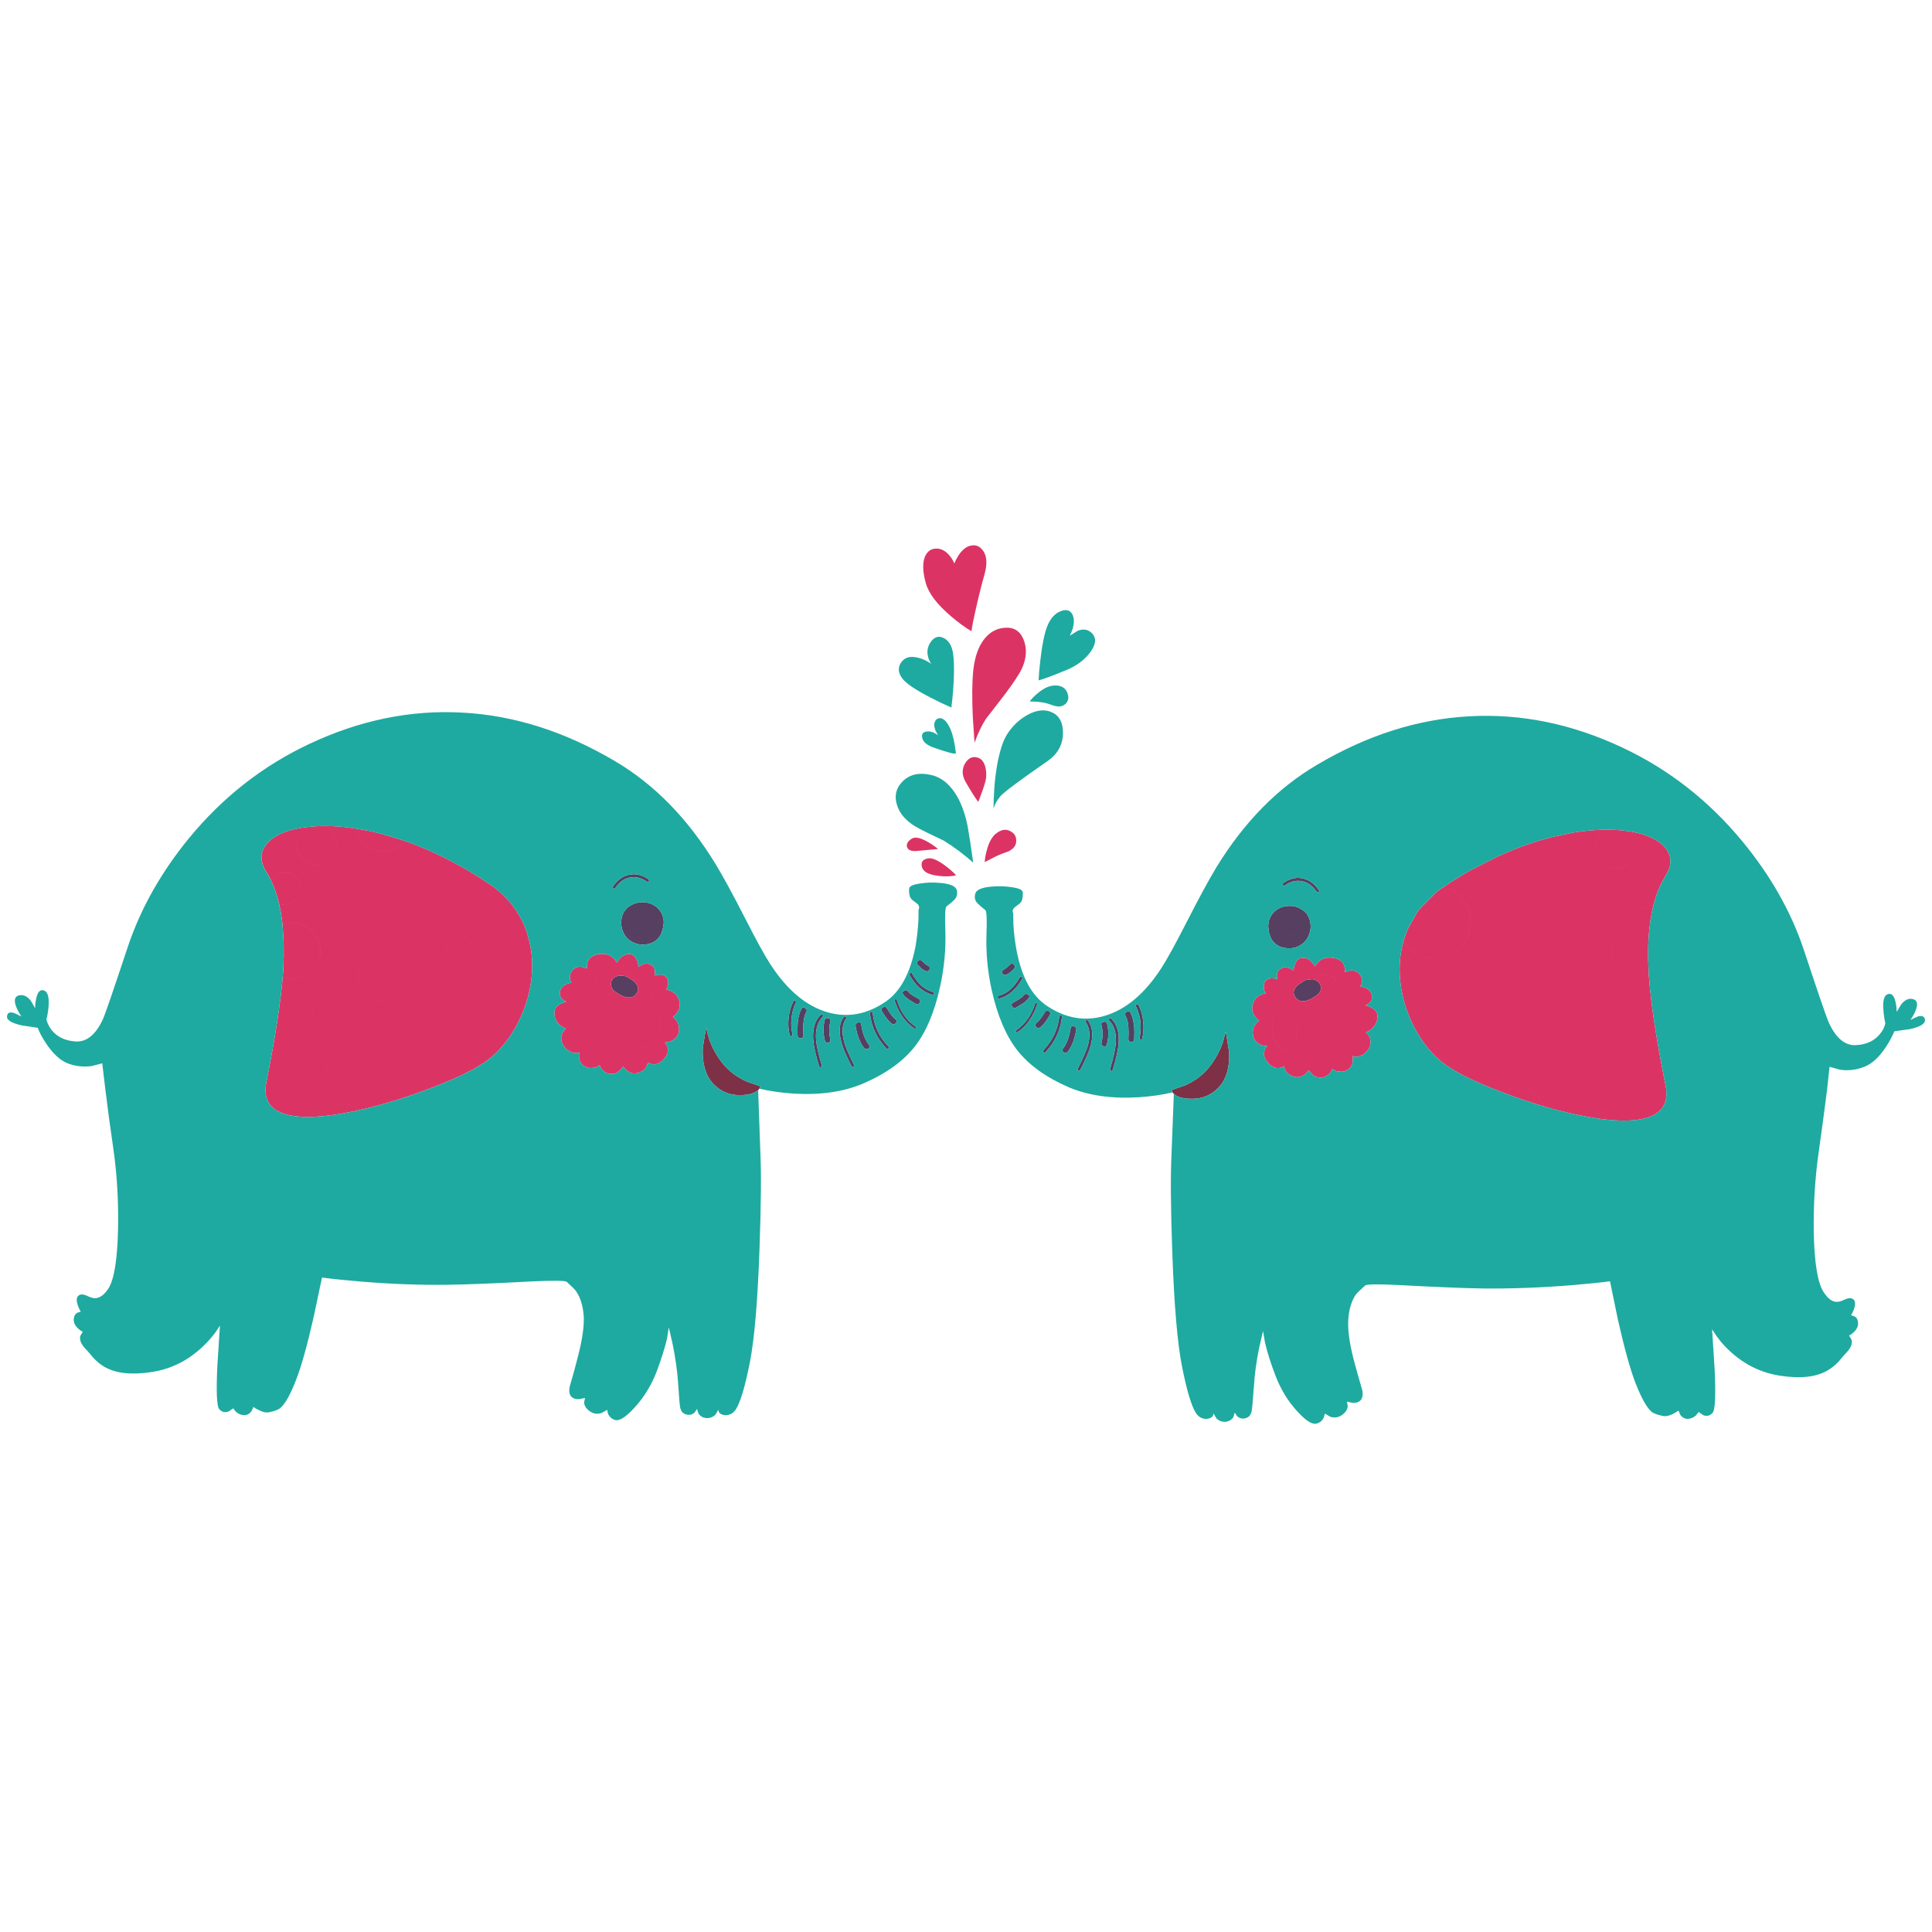 <?xml version="1.0" encoding="utf-8"?>
<!-- Generator: Adobe Illustrator 16.0.0, SVG Export Plug-In . SVG Version: 6.00 Build 0)  -->
<!DOCTYPE svg PUBLIC "-//W3C//DTD SVG 1.1//EN" "http://www.w3.org/Graphics/SVG/1.1/DTD/svg11.dtd">
<svg version="1.1" id="Layer_1" xmlns="http://www.w3.org/2000/svg" xmlns:xlink="http://www.w3.org/1999/xlink" x="0px" y="0px"
	 width="300px" height="300px" viewBox="0 0 300 300" enable-background="new 0 0 300 300" xml:space="preserve">
<g>
	<path fill-rule="evenodd" clip-rule="evenodd" fill="#563F61" d="M95.243,137.954c-0.121-0.061-0.142-0.161-0.061-0.303
		c0.687-1.011,1.515-1.616,2.485-1.818c1.03-0.222,2.041,0.01,3.03,0.697c0.101,0.101,0.121,0.212,0.061,0.333
		s-0.152,0.142-0.272,0.061c-0.909-0.606-1.798-0.828-2.667-0.667c-0.889,0.162-1.636,0.697-2.243,1.606
		C95.496,137.984,95.384,138.015,95.243,137.954z M96.97,143.894c0.162,0.626,0.465,1.161,0.909,1.606
		c0.545,0.565,1.243,0.808,2.091,0.727c0.808-0.061,1.475-0.384,2-0.97c0.546-0.605,0.737-1.343,0.576-2.212
		c-0.04-0.142-0.08-0.272-0.121-0.394c0,0.081-0.01,0.172-0.03,0.272c-0.081,0.465-0.293,0.869-0.636,1.212
		c-0.343,0.304-0.757,0.485-1.242,0.546c-0.566,0.081-1.051-0.03-1.455-0.334c-0.323-0.101-0.616-0.303-0.879-0.605
		c-0.222-0.283-0.353-0.606-0.394-0.97c-0.121-0.768,0.293-1.455,1.243-2.061c-0.323,0.04-0.606,0.131-0.849,0.272
		c-0.303,0.162-0.545,0.354-0.727,0.576l-0.303,0.484C96.869,142.591,96.808,143.207,96.97,143.894z M97.94,140.591
		c0.606-0.364,1.282-0.525,2.03-0.485c0.728,0.04,1.364,0.273,1.91,0.697l0.06,0.03c0.061,0.021,0.101,0.061,0.122,0.121
		c0.707,0.667,1.041,1.495,1,2.485L103,143.561c-0.02,0.565-0.162,1.101-0.424,1.605c-0.444,0.809-1.151,1.293-2.121,1.455
		c-0.929,0.161-1.777-0.011-2.545-0.516c-0.626-0.403-1.061-1.01-1.303-1.818c-0.223-0.747-0.202-1.484,0.06-2.212
		C96.889,141.449,97.313,140.954,97.94,140.591z M101.243,142.045c-0.081-0.061-0.192-0.121-0.333-0.182
		c-0.061-0.04-0.121-0.081-0.182-0.121c-0.323,0.04-0.565,0.191-0.728,0.454c-0.162,0.243-0.202,0.505-0.121,0.788
		c0.121,0.223,0.292,0.374,0.515,0.455c0.041,0.02,0.102,0.04,0.182,0.061c0.041,0,0.071,0,0.091,0
		c0.262,0.02,0.485-0.051,0.667-0.213l0.091-0.212c0.06-0.323,0.03-0.646-0.091-0.97
		C101.313,142.086,101.283,142.065,101.243,142.045z M200,140.682c0.747-0.061,1.425,0.101,2.03,0.484
		c0.646,0.364,1.071,0.858,1.272,1.485c0.263,0.727,0.283,1.465,0.062,2.212c-0.243,0.788-0.678,1.394-1.304,1.818
		c-0.768,0.505-1.616,0.677-2.546,0.515c-0.969-0.161-1.676-0.646-2.121-1.454c-0.262-0.505-0.404-1.04-0.424-1.606l-0.03-0.121
		c-0.04-0.99,0.283-1.818,0.97-2.484c0.021-0.061,0.07-0.102,0.151-0.122l0.03-0.029C198.636,140.954,199.273,140.722,200,140.682z
		 M204.788,138.227c0.102,0.142,0.08,0.242-0.061,0.304c-0.121,0.061-0.223,0.03-0.303-0.091c-0.626-0.909-1.384-1.445-2.273-1.606
		c-0.868-0.182-1.758,0.04-2.666,0.667c-0.122,0.08-0.212,0.05-0.273-0.092c-0.061-0.101-0.04-0.201,0.062-0.303
		c1.01-0.707,2.02-0.939,3.03-0.697C203.272,136.61,204.102,137.217,204.788,138.227z M198.758,142.621
		c-0.04,0.021-0.081,0.04-0.122,0.061c-0.12,0.323-0.141,0.646-0.06,0.97l0.06,0.182c0.183,0.182,0.404,0.263,0.668,0.242
		c0.04,0,0.08,0,0.121,0c0.061-0.021,0.12-0.04,0.182-0.061c0.201-0.081,0.373-0.232,0.515-0.454
		c0.062-0.283,0.021-0.546-0.121-0.788c-0.182-0.263-0.424-0.414-0.727-0.455c-0.081,0.041-0.142,0.071-0.183,0.091
		C198.929,142.489,198.818,142.561,198.758,142.621z M201.818,141.561c-0.263-0.142-0.546-0.232-0.849-0.272
		c0.949,0.605,1.364,1.292,1.242,2.061c-0.04,0.363-0.182,0.687-0.424,0.97c-0.242,0.303-0.535,0.505-0.879,0.605
		c-0.384,0.303-0.868,0.414-1.454,0.333c-0.465-0.08-0.869-0.272-1.213-0.575c-0.363-0.323-0.586-0.718-0.667-1.182
		c-0.02-0.102-0.029-0.192-0.029-0.273c-0.041,0.122-0.071,0.253-0.091,0.395c-0.183,0.868,0,1.605,0.545,2.212
		c0.525,0.586,1.192,0.909,2,0.97c0.849,0.081,1.546-0.162,2.091-0.728c0.465-0.444,0.768-0.979,0.909-1.605
		c0.161-0.688,0.111-1.304-0.151-1.849l-0.333-0.485C202.334,141.914,202.101,141.722,201.818,141.561z M157,153.53
		c0.485-0.445,0.939-1.041,1.364-1.788c0.06-0.121,0.151-0.142,0.272-0.061s0.15,0.182,0.091,0.303
		c-0.909,1.637-2.081,2.656-3.515,3.061c-0.143,0.041-0.232-0.01-0.273-0.151c-0.04-0.142,0.01-0.232,0.152-0.272
		C155.818,154.419,156.455,154.055,157,153.53z M157.727,160.227c-0.039-0.101-0.02-0.182,0.062-0.242
		c0.728-0.505,1.333-1.111,1.818-1.818c0.425-0.605,0.798-1.373,1.121-2.303c0.021-0.101,0.091-0.142,0.212-0.121
		c0.121,0.041,0.162,0.111,0.121,0.212c-0.323,0.97-0.717,1.778-1.182,2.425c-0.484,0.767-1.121,1.403-1.909,1.908
		C157.889,160.349,157.809,160.328,157.727,160.227z M141.333,151.105c0.141-0.081,0.243-0.061,0.303,0.061
		c0.424,0.748,0.869,1.344,1.333,1.788c0.566,0.525,1.202,0.889,1.91,1.091c0.141,0.04,0.191,0.132,0.151,0.273
		c-0.041,0.141-0.131,0.191-0.273,0.151c-1.435-0.404-2.606-1.425-3.515-3.062C141.182,151.288,141.212,151.187,141.333,151.105z
		 M140.364,157.59c0.485,0.728,1.091,1.334,1.818,1.818c0.101,0.062,0.121,0.143,0.061,0.243s-0.142,0.121-0.242,0.061
		c-0.768-0.505-1.404-1.132-1.909-1.879c-0.445-0.646-0.838-1.464-1.182-2.454c-0.04-0.102,0-0.172,0.121-0.213
		c0.122-0.021,0.202,0.021,0.243,0.121C139.576,156.217,139.939,156.984,140.364,157.59z M135.516,157.318
		c0.222,2,1.041,3.727,2.454,5.182c0.102,0.101,0.091,0.212-0.03,0.333c-0.082,0.101-0.172,0.101-0.273,0
		c-1.495-1.556-2.364-3.394-2.606-5.515c-0.02-0.143,0.04-0.213,0.182-0.213S135.475,157.176,135.516,157.318z M127.758,157.863
		c-0.829,0.849-1.172,2.081-1.03,3.697c0.081,0.869,0.374,2.161,0.879,3.878c0.041,0.142-0.011,0.233-0.151,0.273
		c-0.122,0.04-0.212-0.01-0.273-0.151c-0.546-1.799-0.849-3.172-0.909-4.121c-0.121-1.697,0.262-2.98,1.151-3.85
		c0.101-0.101,0.202-0.101,0.303,0C127.849,157.672,127.858,157.762,127.758,157.863z M123.576,155.712
		c-0.364,0.728-0.586,1.525-0.667,2.394c-0.102,0.849-0.051,1.677,0.151,2.485c0.02,0.161-0.041,0.263-0.182,0.303
		c-0.141,0.041-0.232-0.021-0.272-0.182c-0.202-0.869-0.252-1.758-0.151-2.667c0.101-0.909,0.343-1.757,0.727-2.545
		c0.081-0.143,0.183-0.172,0.303-0.091C123.606,155.469,123.636,155.57,123.576,155.712z M131.333,157.863
		c0.142,0.061,0.162,0.151,0.061,0.272c-0.626,0.89-0.728,2.111-0.303,3.667c0.242,0.849,0.747,2.03,1.515,3.546
		c0.081,0.141,0.05,0.242-0.091,0.303c-0.121,0.08-0.211,0.061-0.272-0.061c-0.828-1.576-1.364-2.838-1.606-3.788
		c-0.444-1.616-0.323-2.909,0.363-3.879C131.081,157.823,131.192,157.803,131.333,157.863z M176.484,155.984
		c0.143-0.081,0.243-0.061,0.304,0.061c0.403,0.808,0.646,1.667,0.728,2.576c0.102,0.909,0.05,1.798-0.152,2.667
		c-0.02,0.141-0.111,0.201-0.272,0.182c-0.142-0.041-0.192-0.142-0.151-0.304c0.182-0.809,0.232-1.636,0.151-2.484
		c-0.101-0.869-0.333-1.667-0.696-2.394C176.334,156.146,176.363,156.045,176.484,155.984z M172.242,158.166
		c0.102-0.101,0.202-0.101,0.303,0c0.91,0.869,1.294,2.151,1.152,3.849c-0.061,0.949-0.364,2.323-0.909,4.121
		c-0.041,0.142-0.132,0.192-0.272,0.152c-0.142-0.041-0.191-0.132-0.152-0.273c0.506-1.718,0.799-3.01,0.879-3.879
		c0.143-1.636-0.201-2.868-1.029-3.696C172.111,158.339,172.121,158.247,172.242,158.166z M164.728,157.682
		c0.142,0,0.202,0.061,0.182,0.182c-0.243,2.142-1.101,3.989-2.575,5.546c-0.121,0.101-0.223,0.09-0.303-0.03
		c-0.102-0.102-0.111-0.203-0.031-0.304c1.414-1.454,2.242-3.192,2.484-5.212C164.505,157.742,164.586,157.682,164.728,157.682z
		 M168.637,158.439c0.141-0.081,0.252-0.061,0.334,0.06c0.686,0.971,0.817,2.264,0.393,3.879c-0.262,0.93-0.808,2.192-1.637,3.788
		c-0.039,0.122-0.131,0.142-0.271,0.061c-0.121-0.08-0.152-0.182-0.092-0.303c0.768-1.516,1.283-2.696,1.546-3.546
		c0.425-1.555,0.313-2.777-0.333-3.666C168.496,158.591,168.516,158.499,168.637,158.439z M96.97,143.894
		c-0.162-0.687-0.101-1.303,0.182-1.849l0.303-0.484c0.182-0.223,0.424-0.414,0.727-0.576c0.243-0.142,0.526-0.232,0.849-0.272
		c-0.95,0.605-1.364,1.293-1.243,2.061c0.041,0.363,0.172,0.687,0.394,0.97c0.263,0.303,0.556,0.505,0.879,0.605
		c0.404,0.304,0.889,0.415,1.455,0.334c0.485-0.061,0.899-0.242,1.242-0.546c0.343-0.343,0.556-0.747,0.636-1.212
		c0.02-0.101,0.03-0.191,0.03-0.272c0.041,0.121,0.081,0.252,0.121,0.394c0.162,0.869-0.03,1.606-0.576,2.212
		c-0.525,0.586-1.192,0.909-2,0.97c-0.848,0.081-1.545-0.161-2.091-0.727C97.435,145.055,97.132,144.52,96.97,143.894z
		 M101.243,142.045c0.041,0.021,0.071,0.041,0.091,0.061c0.121,0.323,0.151,0.646,0.091,0.97l-0.091,0.212
		c-0.182,0.162-0.404,0.232-0.667,0.213c-0.02,0-0.05,0-0.091,0c-0.08-0.021-0.141-0.041-0.182-0.061
		c-0.222-0.081-0.394-0.232-0.515-0.455c-0.081-0.283-0.041-0.545,0.121-0.788c0.162-0.263,0.404-0.414,0.728-0.454
		c0.061,0.04,0.121,0.081,0.182,0.121C101.051,141.924,101.162,141.984,101.243,142.045z M98.849,152.863
		c0.303,0.424,0.313,0.869,0.03,1.333c-0.263,0.444-0.646,0.677-1.151,0.697c-0.565,0.021-1.293-0.272-2.182-0.879
		c-0.323-0.222-0.526-0.495-0.606-0.818c-0.121-0.343-0.091-0.677,0.091-1c0.141-0.263,0.363-0.454,0.667-0.575
		c0.323-0.142,0.616-0.172,0.879-0.091c0.262-0.021,0.525,0.03,0.788,0.151c0.445,0.263,0.717,0.434,0.818,0.515
		C98.465,152.379,98.688,152.601,98.849,152.863z M201.818,141.561c0.282,0.161,0.516,0.354,0.697,0.575l0.333,0.485
		c0.263,0.545,0.313,1.161,0.151,1.849c-0.142,0.626-0.444,1.161-0.909,1.605c-0.545,0.565-1.242,0.809-2.091,0.728
		c-0.808-0.061-1.475-0.384-2-0.97c-0.545-0.606-0.728-1.344-0.545-2.212c0.02-0.142,0.05-0.272,0.091-0.395
		c0,0.081,0.01,0.172,0.029,0.273c0.081,0.464,0.304,0.858,0.667,1.182c0.344,0.303,0.748,0.495,1.213,0.575
		c0.586,0.081,1.07-0.03,1.454-0.333c0.344-0.101,0.637-0.303,0.879-0.605c0.242-0.283,0.384-0.606,0.424-0.97
		c0.122-0.769-0.293-1.455-1.242-2.061C201.272,141.328,201.556,141.419,201.818,141.561z M198.758,142.621
		c0.061-0.061,0.171-0.132,0.333-0.213c0.041-0.02,0.102-0.05,0.183-0.091c0.303,0.041,0.545,0.192,0.727,0.455
		c0.142,0.242,0.183,0.505,0.121,0.788c-0.142,0.222-0.313,0.373-0.515,0.454c-0.062,0.021-0.121,0.04-0.182,0.061
		c-0.041,0-0.081,0-0.121,0c-0.264,0.021-0.485-0.061-0.668-0.242l-0.06-0.182c-0.081-0.323-0.061-0.646,0.06-0.97
		C198.677,142.661,198.718,142.642,198.758,142.621z M156.818,149.772c0.202-0.202,0.414-0.192,0.637,0.03
		c0.201,0.202,0.201,0.414,0,0.636c-0.283,0.264-0.465,0.435-0.546,0.516c-0.223,0.182-0.435,0.313-0.636,0.394
		c-0.283,0.102-0.485,0.041-0.606-0.182c-0.062-0.101-0.071-0.212-0.03-0.333c0.02-0.142,0.091-0.232,0.212-0.272
		C156.071,150.459,156.395,150.196,156.818,149.772z M158.818,155.833c-0.242,0.142-0.596,0.354-1.061,0.637
		c-0.242,0.141-0.444,0.08-0.605-0.182c-0.143-0.264-0.082-0.465,0.182-0.606c0.383-0.222,0.676-0.395,0.879-0.516
		c0.343-0.202,0.596-0.414,0.758-0.636c0.161-0.223,0.373-0.263,0.636-0.121c0.263,0.161,0.303,0.354,0.121,0.575
		C159.505,155.287,159.202,155.57,158.818,155.833z M144.364,150.257c0.02,0.122,0,0.232-0.061,0.334
		c-0.121,0.242-0.323,0.303-0.606,0.182c-0.202-0.081-0.414-0.212-0.636-0.394c-0.081-0.081-0.253-0.253-0.516-0.516
		c-0.222-0.223-0.222-0.435,0-0.637c0.202-0.222,0.404-0.232,0.606-0.03c0.425,0.425,0.758,0.688,1,0.788
		C144.253,150.025,144.323,150.116,144.364,150.257z M141.03,153.954c0.142,0.223,0.384,0.435,0.728,0.637
		c0.202,0.121,0.505,0.293,0.909,0.515c0.243,0.142,0.293,0.344,0.151,0.606s-0.343,0.323-0.606,0.182
		c-0.465-0.282-0.808-0.495-1.031-0.637c-0.404-0.263-0.716-0.545-0.939-0.848c-0.162-0.223-0.111-0.415,0.151-0.576
		C140.637,153.691,140.849,153.732,141.03,153.954z M137.727,156.561c0.485,0.848,0.929,1.424,1.333,1.727
		c0.223,0.182,0.233,0.384,0.03,0.606c-0.202,0.202-0.414,0.223-0.636,0.061c-0.444-0.344-0.949-0.989-1.515-1.939
		c-0.142-0.242-0.09-0.434,0.151-0.575C137.354,156.277,137.565,156.317,137.727,156.561z M125.212,157.136
		c-0.263,0.485-0.414,1.081-0.455,1.788c-0.041,0.444-0.041,1.061,0,1.849c0,0.303-0.151,0.454-0.455,0.454
		c-0.283,0-0.434-0.151-0.455-0.454c-0.02-0.869-0.01-1.556,0.03-2.061c0.081-0.788,0.263-1.465,0.546-2.03
		c0.141-0.242,0.333-0.293,0.575-0.152C125.263,156.672,125.334,156.873,125.212,157.136z M128.061,158.379
		c0.081-0.263,0.272-0.354,0.575-0.273c0.283,0.061,0.384,0.233,0.303,0.516c-0.242,0.909-0.242,1.817,0,2.727
		c0.061,0.283-0.041,0.465-0.303,0.546c-0.303,0.081-0.485-0.021-0.545-0.303C127.808,160.5,127.798,159.429,128.061,158.379z
		 M133.243,158.772c0.262-0.081,0.424,0.021,0.485,0.303c0.202,1.354,0.606,2.414,1.212,3.182c0.162,0.223,0.122,0.414-0.121,0.576
		c-0.262,0.142-0.485,0.101-0.667-0.121c-0.626-0.809-1.061-1.939-1.303-3.394C132.808,159.035,132.94,158.854,133.243,158.772z
		 M202.606,152.257c0.262-0.121,0.525-0.171,0.788-0.151c0.282-0.101,0.575-0.07,0.879,0.091c0.303,0.121,0.524,0.313,0.666,0.576
		c0.182,0.323,0.223,0.656,0.121,1c-0.101,0.323-0.313,0.596-0.636,0.818c-0.869,0.605-1.597,0.898-2.183,0.878
		c-0.505-0.02-0.889-0.262-1.151-0.727c-0.282-0.444-0.272-0.879,0.03-1.303c0.162-0.264,0.384-0.485,0.667-0.667
		C201.889,152.691,202.162,152.52,202.606,152.257z M174.97,157.105c0.243-0.142,0.435-0.091,0.575,0.151
		c0.283,0.566,0.465,1.242,0.547,2.031c0.061,0.505,0.07,1.191,0.029,2.06c-0.02,0.304-0.172,0.455-0.454,0.455
		c-0.304,0-0.454-0.151-0.454-0.455c0.039-0.787,0.039-1.403,0-1.848c-0.041-0.707-0.193-1.304-0.455-1.788
		C174.637,157.449,174.707,157.247,174.97,157.105z M162.879,157.015c0.242,0.142,0.293,0.334,0.151,0.575
		c-0.545,0.95-1.04,1.597-1.484,1.94c-0.243,0.161-0.466,0.141-0.667-0.061c-0.202-0.223-0.191-0.425,0.03-0.606
		c0.404-0.303,0.858-0.879,1.363-1.728C162.414,156.894,162.617,156.853,162.879,157.015z M171.03,159.196
		c-0.081-0.282,0.03-0.454,0.333-0.515c0.283-0.081,0.465,0.01,0.546,0.272c0.263,1.051,0.253,2.121-0.03,3.213
		c-0.061,0.282-0.232,0.383-0.516,0.303c-0.283-0.081-0.394-0.263-0.333-0.546C171.273,161.015,171.273,160.105,171.03,159.196z
		 M166.758,159.348c0.283,0.081,0.404,0.264,0.363,0.546c-0.242,1.454-0.676,2.586-1.303,3.394
		c-0.162,0.223-0.374,0.263-0.637,0.122c-0.262-0.162-0.303-0.354-0.121-0.576c0.586-0.768,0.98-1.828,1.182-3.182
		C166.303,159.368,166.475,159.268,166.758,159.348z"/>
	<path fill-rule="evenodd" clip-rule="evenodd" fill="#DB3464" d="M67.394,132.408c0.172,0.08,0.344,0.161,0.516,0.243
		c1.131,0.524,2.262,1.11,3.394,1.758c0.081,0.04,0.172,0.08,0.273,0.121l0.03,0.182c0.182,0.868,0.04,1.667-0.424,2.394
		c-0.485,0.748-1.151,1.202-2,1.363c-0.849,0.183-1.646,0.041-2.394-0.424c-0.728-0.484-1.182-1.151-1.364-2
		c-0.162-0.768-0.05-1.505,0.333-2.212C66.122,133.166,66.667,132.691,67.394,132.408z M55.758,128.742
		c0.929,0.142,1.869,0.333,2.818,0.576c0.849,0.222,1.717,0.464,2.606,0.727c0.566,0.183,1.142,0.364,1.728,0.546
		c-0.626,0.768-1.425,1.263-2.394,1.484c-1.172,0.263-2.263,0.061-3.273-0.605c-1.01-0.646-1.637-1.556-1.878-2.728l-0.03-0.061
		C55.475,128.702,55.617,128.722,55.758,128.742z M48.925,128.317c0.478-0.02,0.988-0.03,1.53-0.03
		c0.444,0.183,0.829,0.465,1.152,0.849c0.323,0.404,0.545,0.858,0.667,1.364c0.162,0.848,0.011,1.636-0.455,2.363
		c-0.465,0.747-1.131,1.202-2,1.363c-0.848,0.202-1.636,0.061-2.363-0.424c-0.748-0.465-1.202-1.121-1.364-1.97
		c-0.162-0.667-0.101-1.323,0.182-1.97c0.283-0.606,0.708-1.081,1.273-1.424l1.212-0.122
		C48.813,128.315,48.869,128.315,48.925,128.317z M43.909,151.561c0.012-0.11,0.022-0.222,0.03-0.334L44,150.318
		c0.121-2.506,0.07-4.738-0.151-6.697h0.03c0.223-0.081,0.425-0.142,0.606-0.182c1.172-0.264,2.263-0.071,3.273,0.575
		c1.01,0.646,1.636,1.556,1.878,2.728s0.04,2.263-0.606,3.272c-0.646,0.99-1.556,1.616-2.728,1.879
		c-0.829,0.182-1.626,0.121-2.394-0.182C43.909,151.663,43.909,151.613,43.909,151.561z M43.061,139.318
		c-0.275-0.955-0.609-1.834-1-2.637c0.363-0.606,0.889-0.97,1.576-1.091c0.667-0.142,1.293-0.03,1.879,0.333
		c0.565,0.364,0.919,0.879,1.061,1.546c0.142,0.666,0.03,1.282-0.333,1.849c-0.384,0.565-0.909,0.919-1.576,1.061
		c-0.465,0.121-0.909,0.091-1.333-0.092C43.253,139.954,43.162,139.631,43.061,139.318z M55.789,172.378
		c-0.376,0.087-0.75,0.167-1.122,0.243c-1.653,0.335-3.158,0.567-4.515,0.696c0.242-0.444,0.576-0.828,1-1.151
		c0.424-0.322,0.889-0.545,1.394-0.667c0.606-0.121,1.192-0.101,1.758,0.062C54.849,171.722,55.344,171.995,55.789,172.378z
		 M75.667,164.651l-0.606,0.454c-0.041,0.021-0.081,0.03-0.122,0.03c-0.04,0.041-0.101,0.081-0.182,0.121
		c-0.323,0.223-0.697,0.455-1.122,0.697l-0.484,0.272c-0.142,0.062-0.293,0.132-0.455,0.213c-0.041-0.606,0.121-1.152,0.484-1.637
		c0.384-0.506,0.869-0.818,1.455-0.939s1.152-0.041,1.697,0.242C76.111,164.288,75.889,164.47,75.667,164.651z M79.485,140.47
		c0.121,0.182,0.252,0.373,0.394,0.575c0.09,0.106,0.176,0.212,0.257,0.318l0.076,0.106c0.142,0.263,0.293,0.515,0.455,0.757
		c0.162,0.283,0.313,0.566,0.455,0.849c0.384,0.768,0.687,1.596,0.909,2.485c-0.384,0.626-0.879,1.172-1.485,1.636
		c-0.626,0.445-1.324,0.748-2.091,0.909c-1.515,0.323-2.929,0.061-4.242-0.788c-1.292-0.848-2.111-2.03-2.455-3.545
		c-0.303-1.475-0.061-2.849,0.728-4.121c0.788-1.293,1.909-2.121,3.363-2.485c0.041,0.021,0.081,0.051,0.122,0.091
		c0.343,0.223,0.667,0.455,0.969,0.697c0.02,0.021,0.041,0.04,0.061,0.061s0.041,0.03,0.061,0.03c0.02,0.04,0.05,0.071,0.091,0.091
		c0.021,0.021,0.041,0.03,0.061,0.03c0,0.021,0.02,0.041,0.061,0.061C78.102,138.894,78.839,139.641,79.485,140.47z M66.637,143.924
		c0.667-0.121,1.283-0.01,1.848,0.333c0.586,0.364,0.94,0.889,1.061,1.576c0.142,0.646,0.041,1.253-0.303,1.818
		c-0.364,0.586-0.889,0.949-1.576,1.091c-0.646,0.142-1.262,0.03-1.848-0.333c-0.566-0.364-0.919-0.879-1.061-1.546
		c-0.141-0.667-0.03-1.293,0.333-1.879C65.455,144.419,65.97,144.065,66.637,143.924z M55.091,134.196
		c1.515-0.323,2.919-0.061,4.212,0.788c1.313,0.828,2.131,2,2.454,3.516c0.343,1.515,0.091,2.929-0.757,4.242
		c-0.849,1.293-2.03,2.111-3.545,2.454c-1.515,0.323-2.919,0.061-4.212-0.787c-1.313-0.829-2.141-2.001-2.485-3.516
		c-0.323-1.516-0.061-2.929,0.788-4.242C52.394,135.338,53.576,134.52,55.091,134.196z M58.576,148.196
		c0.989-0.222,1.898-0.061,2.727,0.485c0.829,0.545,1.364,1.303,1.606,2.272c0.202,0.99,0.03,1.909-0.516,2.758
		c-0.545,0.849-1.313,1.374-2.303,1.575c-0.97,0.202-1.878,0.03-2.728-0.515c-0.829-0.546-1.354-1.313-1.575-2.303
		c-0.223-0.97-0.051-1.869,0.515-2.697C56.829,148.924,57.586,148.398,58.576,148.196z M53.03,158.105
		c-0.363,0.565-0.878,0.93-1.545,1.091c-0.666,0.142-1.292,0.021-1.878-0.363c-0.566-0.364-0.919-0.879-1.061-1.546
		c-0.142-0.666-0.03-1.282,0.333-1.849c0.364-0.565,0.889-0.929,1.576-1.091c0.647-0.121,1.263-0.01,1.849,0.334
		c0.565,0.384,0.919,0.909,1.061,1.576C53.505,156.924,53.395,157.54,53.03,158.105z M58.758,161.742
		c0.728,0.484,1.182,1.151,1.364,2s0.041,1.646-0.424,2.394c-0.485,0.728-1.151,1.183-2,1.364c-0.848,0.182-1.646,0.04-2.394-0.425
		c-0.727-0.484-1.182-1.151-1.364-2c-0.182-0.849-0.04-1.646,0.424-2.394c0.485-0.728,1.152-1.183,2-1.364
		C57.212,161.136,58.01,161.277,58.758,161.742z M43.849,158.166c-0.182,0.525-0.485,0.979-0.909,1.364
		c0.242-1.455,0.435-2.818,0.576-4.092c0.202,0.304,0.343,0.647,0.424,1.031C44.081,157.035,44.051,157.601,43.849,158.166z
		 M45.122,169.136c-0.848-0.565-1.374-1.333-1.576-2.303s-0.041-1.879,0.485-2.728c0.545-0.849,1.313-1.373,2.303-1.575
		c0.97-0.223,1.879-0.061,2.728,0.484c0.849,0.546,1.374,1.313,1.576,2.303c0.222,0.971,0.061,1.879-0.485,2.728
		c-0.565,0.828-1.333,1.354-2.303,1.576C46.859,169.822,45.95,169.661,45.122,169.136z M78.091,151.408
		c0.728,0.465,1.182,1.122,1.364,1.97c0.182,0.869,0.04,1.667-0.424,2.395c-0.485,0.748-1.152,1.202-2,1.363
		c-0.849,0.183-1.637,0.04-2.364-0.424c-0.748-0.465-1.212-1.132-1.394-2c-0.182-0.849-0.04-1.637,0.424-2.363
		c0.485-0.748,1.151-1.213,2-1.395C76.566,150.793,77.364,150.944,78.091,151.408z M63.333,156.5
		c0.647-1.011,1.556-1.646,2.727-1.909c1.172-0.243,2.253-0.041,3.243,0.605c1.011,0.646,1.637,1.556,1.879,2.728
		c0.263,1.172,0.071,2.253-0.576,3.242c-0.646,1.01-1.555,1.646-2.727,1.909c-1.171,0.242-2.262,0.041-3.272-0.605
		c-0.99-0.646-1.616-1.556-1.879-2.728C62.485,158.57,62.687,157.489,63.333,156.5z M64.273,167.924
		c0.646-0.142,1.313-0.162,2-0.061c0.646,0.081,1.263,0.283,1.849,0.605c-2.626,1.051-5.243,1.96-7.849,2.728
		c0.344-0.808,0.859-1.505,1.545-2.091C62.546,168.52,63.364,168.126,64.273,167.924z M244.637,129.227l-0.03,0.092
		c-0.243,1.171-0.869,2.08-1.88,2.727c-0.989,0.667-2.069,0.869-3.241,0.606c-0.99-0.223-1.799-0.718-2.425-1.485
		c0.586-0.182,1.172-0.373,1.758-0.575c0.868-0.263,1.728-0.495,2.576-0.697l2.848-0.606
		C244.374,129.266,244.506,129.245,244.637,129.227z M249.545,128.833c0.43,0,0.854,0.01,1.273,0.03
		c0.143,0.01,0.284,0.02,0.424,0.03c0.424,0.021,0.828,0.061,1.213,0.121c0.564,0.344,0.979,0.818,1.242,1.424
		c0.283,0.647,0.354,1.304,0.212,1.97c-0.182,0.85-0.637,1.506-1.364,1.97c-0.747,0.485-1.545,0.627-2.394,0.425
		c-0.868-0.162-1.535-0.616-2-1.363c-0.465-0.728-0.606-1.516-0.425-2.364c0.102-0.505,0.314-0.959,0.638-1.363
		C248.688,129.328,249.081,129.035,249.545,128.833z M228.395,135.105l3.939-2c0.08-0.04,0.161-0.081,0.241-0.121h0.016
		c0.719,0.286,1.26,0.761,1.621,1.425c0.384,0.707,0.495,1.444,0.333,2.212c-0.182,0.849-0.636,1.515-1.363,2
		c-0.747,0.464-1.545,0.605-2.394,0.424s-1.505-0.636-1.97-1.363c-0.485-0.748-0.637-1.546-0.454-2.395L228.395,135.105z
		 M220.394,141.196l2.576-2.605c0.021-0.021,0.04-0.03,0.061-0.03c0.02-0.021,0.041-0.041,0.061-0.061
		c0.263-0.223,0.545-0.435,0.849-0.637c0.02-0.021,0.051-0.03,0.091-0.03c0.04-0.04,0.081-0.07,0.121-0.091
		c1.435,0.363,2.546,1.191,3.334,2.484c0.808,1.273,1.05,2.646,0.728,4.121c-0.323,1.516-1.143,2.697-2.455,3.546
		c-1.293,0.849-2.697,1.111-4.212,0.788c-0.769-0.162-1.475-0.465-2.121-0.909c-0.606-0.465-1.102-1.01-1.485-1.637v-0.03
		c0.202-0.707,0.455-1.384,0.758-2.03l1.303-2.333c0.014-0.028,0.034-0.059,0.061-0.091c0.008-0.008,0.018-0.019,0.03-0.03
		C220.192,141.479,220.293,141.338,220.394,141.196z M227.272,167.015c-0.155-0.081-0.307-0.162-0.454-0.242
		c-0.162-0.081-0.313-0.162-0.455-0.243c-0.424-0.241-0.808-0.475-1.151-0.696c-0.061-0.041-0.111-0.07-0.151-0.091
		c-0.384-0.242-0.768-0.516-1.151-0.818c-0.081-0.081-0.172-0.161-0.273-0.242c0.546-0.304,1.112-0.385,1.698-0.242
		c0.605,0.12,1.091,0.435,1.454,0.939C227.151,165.863,227.313,166.409,227.272,167.015z M249.818,173.894
		c-0.61-0.058-1.242-0.139-1.895-0.243c-0.41-0.06-0.83-0.13-1.258-0.211c-0.79-0.143-1.608-0.314-2.454-0.516
		c0.425-0.363,0.909-0.626,1.455-0.788c0.586-0.161,1.171-0.182,1.757-0.061c0.506,0.121,0.971,0.344,1.395,0.667
		C249.242,173.064,249.576,173.449,249.818,173.894z M256.121,144.196c-0.223,1.96-0.263,4.192-0.121,6.697l0.03,0.637
		c0,0.101,0.01,0.191,0.03,0.272c0,0.161,0.011,0.323,0.03,0.484c-0.788,0.304-1.596,0.364-2.424,0.183
		c-1.172-0.263-2.081-0.889-2.728-1.879c-0.646-1.011-0.849-2.102-0.605-3.273c0.262-1.171,0.889-2.08,1.878-2.727
		c1.011-0.646,2.102-0.839,3.273-0.576C255.667,144.055,255.879,144.116,256.121,144.196z M230.424,146.408
		c0.142-0.687,0.496-1.212,1.061-1.575c0.566-0.363,1.183-0.475,1.849-0.333c0.667,0.141,1.182,0.494,1.546,1.061
		c0.384,0.586,0.495,1.202,0.333,1.848c-0.141,0.688-0.495,1.213-1.061,1.576s-1.182,0.475-1.848,0.334
		c-0.667-0.142-1.192-0.506-1.576-1.092C230.384,147.661,230.283,147.056,230.424,146.408z M254.484,136.5
		c0.566-0.364,1.183-0.476,1.849-0.334c0.688,0.122,1.212,0.485,1.576,1.091c-0.525,1.071-0.95,2.273-1.272,3.606
		c-0.425,0.161-0.869,0.191-1.334,0.091c-0.666-0.142-1.182-0.495-1.545-1.061c-0.384-0.565-0.505-1.182-0.363-1.849
		C253.556,137.379,253.919,136.863,254.484,136.5z M242.516,145.772c-1.516-0.344-2.697-1.161-3.546-2.455
		c-0.828-1.313-1.08-2.727-0.758-4.242c0.323-1.515,1.142-2.687,2.455-3.515c1.292-0.849,2.697-1.111,4.212-0.788
		c1.516,0.323,2.696,1.142,3.545,2.454c0.85,1.313,1.111,2.728,0.788,4.243c-0.343,1.515-1.162,2.687-2.454,3.515
		C245.444,145.833,244.03,146.096,242.516,145.772z M255.939,164.682c0.545,0.849,0.707,1.758,0.485,2.727
		c-0.202,0.971-0.728,1.728-1.576,2.273c-0.828,0.545-1.737,0.717-2.728,0.516c-0.97-0.223-1.737-0.749-2.303-1.576
		c-0.525-0.849-0.687-1.758-0.485-2.728c0.223-0.99,0.748-1.758,1.576-2.303c0.849-0.546,1.758-0.707,2.727-0.485
		C254.626,163.308,255.394,163.833,255.939,164.682z M233.697,168.439c0.687-0.102,1.363-0.081,2.03,0.06
		c0.909,0.183,1.717,0.576,2.424,1.183c0.688,0.586,1.212,1.282,1.576,2.091c-2.627-0.768-5.242-1.677-7.849-2.728
		C232.444,168.722,233.05,168.52,233.697,168.439z M240.272,166.712c-0.465-0.748-0.605-1.546-0.424-2.394
		c0.182-0.85,0.646-1.516,1.395-2c0.727-0.466,1.524-0.606,2.393-0.425c0.829,0.182,1.485,0.637,1.97,1.363
		c0.466,0.748,0.606,1.546,0.425,2.395c-0.182,0.848-0.637,1.516-1.363,2c-0.728,0.465-1.525,0.605-2.395,0.424
		C241.425,167.894,240.758,167.438,240.272,166.712z M233.909,155.166c1.172,0.263,2.081,0.899,2.728,1.909
		c0.646,0.99,0.849,2.07,0.605,3.242c-0.242,1.172-0.868,2.081-1.878,2.728c-1.011,0.646-2.102,0.849-3.273,0.606
		c-1.171-0.264-2.08-0.898-2.728-1.909c-0.646-0.99-0.838-2.071-0.575-3.243c0.242-1.172,0.868-2.081,1.879-2.727
		C231.656,155.126,232.737,154.924,233.909,155.166z M241.425,148.772c0.969,0.202,1.727,0.728,2.272,1.575
		c0.545,0.829,0.717,1.728,0.515,2.697c-0.242,0.99-0.777,1.758-1.605,2.304c-0.829,0.545-1.738,0.717-2.728,0.515
		c-0.99-0.202-1.748-0.728-2.272-1.576c-0.566-0.848-0.737-1.768-0.516-2.757c0.223-0.97,0.747-1.728,1.576-2.273
		C239.515,148.712,240.435,148.551,241.425,148.772z M256.121,158.742c-0.182-0.566-0.212-1.132-0.091-1.697
		c0.081-0.384,0.223-0.728,0.424-1.03c0.162,1.272,0.354,2.637,0.576,4.091C256.606,159.722,256.303,159.268,256.121,158.742z
		 M251.425,157.863c-0.142,0.646-0.496,1.162-1.062,1.545c-0.586,0.385-1.201,0.495-1.848,0.334
		c-0.688-0.142-1.212-0.495-1.576-1.061c-0.363-0.565-0.475-1.182-0.333-1.849c0.141-0.667,0.494-1.192,1.061-1.576
		c0.586-0.343,1.212-0.454,1.878-0.333c0.667,0.142,1.183,0.505,1.546,1.091C251.454,156.581,251.565,157.196,251.425,157.863z
		 M224.273,151.53c0.868,0.182,1.535,0.646,1.999,1.394c0.485,0.728,0.627,1.516,0.425,2.363c-0.183,0.849-0.637,1.516-1.363,2
		c-0.748,0.466-1.546,0.606-2.395,0.425c-0.849-0.162-1.505-0.616-1.97-1.364c-0.484-0.727-0.636-1.524-0.454-2.394
		c0.182-0.849,0.636-1.515,1.363-2C222.627,151.51,223.424,151.368,224.273,151.53z M71.576,134.53
		c1.434,0.808,2.859,1.687,4.272,2.636c-1.455,0.364-2.576,1.192-3.363,2.485c-0.788,1.272-1.03,2.646-0.728,4.121
		c0.343,1.515,1.162,2.697,2.455,3.545c1.313,0.849,2.727,1.111,4.242,0.788c0.768-0.161,1.465-0.464,2.091-0.909
		c0.606-0.464,1.101-1.01,1.485-1.636c0.586,2.02,0.748,4.172,0.485,6.454c-0.323,2.728-1.182,5.293-2.576,7.697
		c-1.172,2.04-2.596,3.687-4.272,4.939c0.222-0.182,0.444-0.363,0.667-0.546c-0.545-0.283-1.111-0.363-1.697-0.242
		s-1.071,0.434-1.455,0.939c-0.363,0.484-0.525,1.03-0.484,1.637c0.162-0.081,0.313-0.151,0.455-0.213
		c-1.717,0.909-3.98,1.89-6.788,2.939c-3.705,1.398-7.229,2.469-10.575,3.212c-0.445-0.383-0.94-0.656-1.485-0.817
		c-0.566-0.162-1.152-0.183-1.758-0.062c-0.505,0.122-0.97,0.345-1.394,0.667c-0.424,0.323-0.758,0.707-1,1.151
		c-2.242,0.212-4.081,0.141-5.515-0.212c-2.727-0.687-3.818-2.384-3.273-5.091c1.356-6.841,2.205-12.325,2.545-16.454
		c0,0.053,0,0.103,0,0.151c0.768,0.303,1.565,0.363,2.394,0.182c1.172-0.263,2.081-0.889,2.728-1.879
		c0.646-1.01,0.849-2.101,0.606-3.272s-0.869-2.081-1.878-2.728c-1.01-0.646-2.101-0.839-3.273-0.575
		c-0.182,0.04-0.384,0.101-0.606,0.182c-0.169-1.574-0.442-3.008-0.818-4.303c0.101,0.313,0.192,0.636,0.272,0.969
		c0.424,0.183,0.869,0.213,1.333,0.092c0.667-0.142,1.192-0.495,1.576-1.061c0.363-0.566,0.475-1.183,0.333-1.849
		c-0.142-0.667-0.495-1.182-1.061-1.546c-0.586-0.363-1.212-0.475-1.879-0.333c-0.687,0.121-1.212,0.484-1.576,1.091
		c-0.214-0.448-0.446-0.872-0.697-1.272c-1.171-1.858-1-3.476,0.516-4.849c1.252-1.111,3.141-1.818,5.667-2.121
		c-0.565,0.343-0.99,0.817-1.273,1.424c-0.283,0.646-0.344,1.303-0.182,1.97c0.162,0.849,0.616,1.505,1.364,1.97
		c0.727,0.484,1.515,0.626,2.363,0.424c0.869-0.161,1.535-0.616,2-1.363c0.465-0.728,0.617-1.516,0.455-2.363
		c-0.121-0.506-0.343-0.96-0.667-1.364c-0.323-0.384-0.708-0.666-1.152-0.849c-0.542,0-1.052,0.011-1.53,0.03
		c0.073-0.009,0.148-0.019,0.227-0.03c2.081-0.101,4.283,0.051,6.606,0.455c-0.141-0.021-0.283-0.04-0.424-0.061l0.03,0.061
		c0.242,1.172,0.868,2.081,1.878,2.728c1.01,0.666,2.101,0.868,3.273,0.605c0.969-0.222,1.768-0.717,2.394-1.484
		c1.503,0.525,2.998,1.131,4.484,1.817c-0.728,0.283-1.272,0.758-1.636,1.425c-0.384,0.707-0.495,1.444-0.333,2.212
		c0.182,0.849,0.636,1.516,1.364,2c0.748,0.465,1.545,0.606,2.394,0.424c0.849-0.161,1.515-0.615,2-1.363
		c0.464-0.727,0.606-1.525,0.424-2.394L71.576,134.53z M66.637,143.924c-0.667,0.142-1.182,0.495-1.545,1.061
		c-0.363,0.586-0.475,1.212-0.333,1.879c0.142,0.667,0.495,1.182,1.061,1.546c0.586,0.363,1.202,0.475,1.848,0.333
		c0.687-0.142,1.212-0.505,1.576-1.091c0.344-0.565,0.444-1.172,0.303-1.818c-0.121-0.688-0.475-1.212-1.061-1.576
		C67.92,143.914,67.304,143.803,66.637,143.924z M80.137,141.363c-0.081-0.106-0.167-0.212-0.257-0.318
		c-0.142-0.202-0.273-0.394-0.394-0.575C79.702,140.759,79.919,141.057,80.137,141.363z M45.122,169.136
		c0.829,0.525,1.737,0.687,2.727,0.485c0.97-0.222,1.738-0.748,2.303-1.576c0.545-0.849,0.707-1.757,0.485-2.728
		c-0.202-0.989-0.727-1.757-1.576-2.303c-0.848-0.545-1.757-0.707-2.728-0.484c-0.99,0.202-1.757,0.727-2.303,1.575
		c-0.526,0.849-0.687,1.758-0.485,2.728S44.273,168.57,45.122,169.136z M43.849,158.166c0.202-0.565,0.232-1.131,0.09-1.696
		c-0.081-0.384-0.222-0.728-0.424-1.031c-0.141,1.273-0.333,2.637-0.576,4.092C43.364,159.146,43.667,158.691,43.849,158.166z
		 M58.758,161.742c-0.748-0.465-1.545-0.606-2.394-0.425c-0.848,0.182-1.515,0.637-2,1.364c-0.464,0.747-0.606,1.545-0.424,2.394
		c0.182,0.849,0.637,1.516,1.364,2c0.748,0.465,1.546,0.606,2.394,0.425c0.849-0.182,1.515-0.637,2-1.364
		c0.465-0.747,0.606-1.545,0.424-2.394S59.485,162.227,58.758,161.742z M53.03,158.105c0.364-0.565,0.475-1.182,0.334-1.848
		c-0.142-0.667-0.496-1.192-1.061-1.576c-0.586-0.344-1.202-0.455-1.849-0.334c-0.687,0.162-1.212,0.525-1.576,1.091
		c-0.363,0.566-0.475,1.183-0.333,1.849c0.142,0.667,0.495,1.182,1.061,1.546c0.586,0.384,1.212,0.505,1.878,0.363
		C52.152,159.035,52.667,158.671,53.03,158.105z M58.576,148.196c-0.99,0.202-1.747,0.728-2.273,1.576
		c-0.566,0.828-0.737,1.728-0.515,2.697c0.222,0.989,0.747,1.757,1.575,2.303c0.849,0.545,1.758,0.717,2.728,0.515
		c0.99-0.201,1.758-0.727,2.303-1.575c0.546-0.849,0.717-1.768,0.516-2.758c-0.243-0.97-0.778-1.728-1.606-2.272
		C60.475,148.136,59.565,147.975,58.576,148.196z M55.091,134.196c-1.515,0.323-2.697,1.142-3.545,2.455
		c-0.849,1.313-1.111,2.727-0.788,4.242c0.344,1.515,1.172,2.687,2.485,3.516c1.293,0.848,2.697,1.11,4.212,0.787
		c1.515-0.343,2.696-1.161,3.545-2.454c0.849-1.313,1.101-2.728,0.757-4.242c-0.323-1.516-1.141-2.688-2.454-3.516
		C58.01,134.136,56.606,133.873,55.091,134.196z M64.273,167.924c-0.909,0.202-1.728,0.596-2.455,1.182
		c-0.687,0.586-1.202,1.283-1.545,2.091c2.606-0.768,5.223-1.677,7.849-2.728c-0.586-0.322-1.202-0.524-1.849-0.605
		C65.586,167.762,64.919,167.782,64.273,167.924z M63.333,156.5c-0.646,0.989-0.848,2.07-0.606,3.242
		c0.263,1.172,0.889,2.081,1.879,2.728c1.01,0.646,2.101,0.848,3.272,0.605c1.172-0.263,2.081-0.899,2.727-1.909
		c0.647-0.989,0.839-2.07,0.576-3.242c-0.242-1.172-0.868-2.081-1.879-2.728c-0.99-0.646-2.071-0.849-3.243-0.605
		C64.889,154.854,63.98,155.489,63.333,156.5z M78.091,151.408c-0.728-0.464-1.525-0.615-2.394-0.454
		c-0.849,0.182-1.515,0.646-2,1.395c-0.464,0.727-0.606,1.515-0.424,2.363c0.182,0.868,0.646,1.535,1.394,2
		c0.727,0.464,1.515,0.606,2.364,0.424c0.848-0.161,1.515-0.615,2-1.363c0.464-0.728,0.606-1.525,0.424-2.395
		C79.273,152.53,78.819,151.873,78.091,151.408z M256.121,144.196c-0.242-0.08-0.454-0.142-0.636-0.182
		c-1.172-0.263-2.263-0.07-3.273,0.576c-0.989,0.646-1.616,1.556-1.878,2.727c-0.243,1.172-0.041,2.263,0.605,3.273
		c0.646,0.99,1.556,1.616,2.728,1.879c0.828,0.182,1.636,0.121,2.424-0.183c-0.02-0.161-0.03-0.323-0.03-0.484
		c0.303,4.141,1.162,9.737,2.575,16.788c0.526,2.707-0.575,4.403-3.302,5.091c-1.439,0.353-3.277,0.424-5.516,0.212
		c-0.242-0.444-0.576-0.829-1-1.151c-0.424-0.323-0.889-0.546-1.395-0.667c-0.586-0.121-1.171-0.101-1.757,0.061
		c-0.546,0.162-1.03,0.425-1.455,0.788c0.846,0.201,1.664,0.373,2.454,0.516c-0.435-0.069-0.879-0.15-1.332-0.243
		c-3.697-0.747-7.606-1.898-11.728-3.454c-2.566-0.96-4.678-1.869-6.334-2.728c0.041-0.605-0.121-1.151-0.484-1.636
		c-0.363-0.505-0.849-0.819-1.454-0.939c-0.586-0.143-1.152-0.062-1.698,0.242c0.102,0.081,0.192,0.161,0.273,0.242
		c-1.495-1.212-2.788-2.757-3.879-4.637c-1.395-2.403-2.252-4.97-2.575-7.696c-0.263-2.283-0.102-4.435,0.484-6.455
		c0.384,0.627,0.879,1.172,1.485,1.637c0.646,0.444,1.353,0.747,2.121,0.909c1.515,0.323,2.919,0.061,4.212-0.788
		c1.313-0.849,2.132-2.03,2.455-3.546c0.322-1.475,0.08-2.848-0.728-4.121c-0.788-1.293-1.899-2.121-3.334-2.484
		c1.395-0.949,2.808-1.828,4.243-2.637l-0.03,0.182c-0.183,0.849-0.031,1.646,0.454,2.395c0.465,0.728,1.121,1.182,1.97,1.363
		s1.646,0.04,2.394-0.424c0.728-0.485,1.182-1.151,1.363-2c0.162-0.768,0.051-1.505-0.333-2.212
		c-0.361-0.664-0.902-1.139-1.621-1.425c1.471-0.677,2.96-1.283,4.47-1.818c0.626,0.768,1.435,1.263,2.425,1.485
		c1.172,0.263,2.252,0.061,3.241-0.606c1.011-0.646,1.637-1.556,1.88-2.727l0.03-0.092c1.697-0.266,3.334-0.396,4.908-0.394
		c-0.464,0.202-0.857,0.495-1.181,0.879c-0.323,0.404-0.536,0.858-0.638,1.363c-0.182,0.849-0.04,1.637,0.425,2.364
		c0.465,0.747,1.132,1.201,2,1.363c0.849,0.202,1.646,0.061,2.394-0.425c0.728-0.464,1.183-1.12,1.364-1.97
		c0.142-0.666,0.071-1.322-0.212-1.97c-0.263-0.605-0.678-1.08-1.242-1.424c2.505,0.304,4.383,1.011,5.636,2.121
		c1.516,1.374,1.697,2.99,0.545,4.849C257.304,138.085,256.465,140.823,256.121,144.196z M220.394,141.196
		c-0.101,0.142-0.201,0.283-0.303,0.425c-0.013,0.012-0.022,0.022-0.03,0.03C220.163,141.502,220.274,141.351,220.394,141.196z
		 M230.424,146.408c-0.141,0.647-0.04,1.253,0.304,1.818c0.384,0.586,0.909,0.95,1.576,1.092c0.666,0.141,1.282,0.029,1.848-0.334
		s0.92-0.889,1.061-1.576c0.162-0.646,0.051-1.262-0.333-1.848c-0.364-0.566-0.879-0.92-1.546-1.061
		c-0.666-0.142-1.282-0.03-1.849,0.333C230.92,145.196,230.565,145.722,230.424,146.408z M242.516,145.772
		c1.515,0.323,2.929,0.061,4.242-0.788c1.292-0.828,2.111-2,2.454-3.515c0.323-1.516,0.062-2.93-0.788-4.243
		c-0.849-1.313-2.029-2.131-3.545-2.454c-1.515-0.323-2.92-0.061-4.212,0.788c-1.313,0.828-2.132,2-2.455,3.515
		c-0.322,1.516-0.07,2.93,0.758,4.242C239.818,144.611,241,145.429,242.516,145.772z M254.484,136.5
		c-0.565,0.363-0.929,0.879-1.09,1.545c-0.142,0.667-0.021,1.283,0.363,1.849c0.363,0.565,0.879,0.919,1.545,1.061
		c0.465,0.101,0.909,0.07,1.334-0.091c0.322-1.333,0.747-2.535,1.272-3.606c-0.364-0.605-0.889-0.969-1.576-1.091
		C255.667,136.024,255.051,136.136,254.484,136.5z M251.425,157.863c0.141-0.667,0.029-1.282-0.334-1.849
		c-0.363-0.586-0.879-0.949-1.546-1.091c-0.666-0.121-1.292-0.01-1.878,0.333c-0.566,0.384-0.92,0.909-1.061,1.576
		c-0.142,0.667-0.03,1.283,0.333,1.849c0.364,0.565,0.889,0.919,1.576,1.061c0.646,0.161,1.262,0.051,1.848-0.334
		C250.929,159.025,251.283,158.51,251.425,157.863z M256.121,158.742c0.182,0.525,0.485,0.979,0.909,1.363
		c-0.223-1.454-0.414-2.818-0.576-4.091c-0.201,0.303-0.343,0.646-0.424,1.03C255.909,157.61,255.939,158.176,256.121,158.742z
		 M241.425,148.772c-0.99-0.222-1.91-0.061-2.758,0.484c-0.829,0.546-1.354,1.304-1.576,2.273c-0.222,0.989-0.051,1.909,0.516,2.757
		c0.524,0.849,1.282,1.374,2.272,1.576c0.989,0.202,1.898,0.03,2.728-0.515c0.828-0.546,1.363-1.313,1.605-2.304
		c0.202-0.97,0.03-1.868-0.515-2.697C243.151,149.5,242.394,148.975,241.425,148.772z M233.909,155.166
		c-1.172-0.242-2.253-0.04-3.242,0.606c-1.011,0.646-1.637,1.555-1.879,2.727c-0.263,1.172-0.071,2.253,0.575,3.243
		c0.647,1.011,1.557,1.646,2.728,1.909c1.172,0.242,2.263,0.04,3.273-0.606c1.01-0.646,1.636-1.556,1.878-2.728
		c0.243-1.172,0.041-2.252-0.605-3.242C235.99,156.065,235.081,155.429,233.909,155.166z M240.272,166.712
		c0.485,0.727,1.152,1.182,2,1.363c0.869,0.182,1.667,0.041,2.395-0.424c0.727-0.484,1.182-1.152,1.363-2
		c0.182-0.849,0.041-1.646-0.425-2.395c-0.484-0.727-1.141-1.182-1.97-1.363c-0.868-0.182-1.666-0.041-2.393,0.425
		c-0.748,0.484-1.213,1.15-1.395,2C239.667,165.166,239.808,165.964,240.272,166.712z M233.697,168.439
		c-0.647,0.08-1.253,0.282-1.818,0.605c2.606,1.051,5.222,1.96,7.849,2.728c-0.364-0.809-0.889-1.505-1.576-2.091
		c-0.707-0.606-1.515-1-2.424-1.183C235.061,168.358,234.384,168.338,233.697,168.439z M255.939,164.682
		c-0.546-0.849-1.313-1.374-2.304-1.576c-0.969-0.222-1.878-0.061-2.727,0.485c-0.828,0.545-1.354,1.313-1.576,2.303
		c-0.201,0.97-0.04,1.879,0.485,2.728c0.565,0.827,1.333,1.354,2.303,1.576c0.99,0.201,1.899,0.029,2.728-0.516
		c0.849-0.546,1.374-1.303,1.576-2.273C256.646,166.439,256.484,165.53,255.939,164.682z M224.273,151.53
		c-0.85-0.162-1.646-0.021-2.395,0.424c-0.728,0.485-1.182,1.151-1.363,2c-0.182,0.869-0.03,1.667,0.454,2.394
		c0.465,0.748,1.121,1.202,1.97,1.364c0.849,0.182,1.646,0.041,2.395-0.425c0.727-0.484,1.181-1.151,1.363-2
		c0.202-0.848,0.061-1.636-0.425-2.363C225.809,152.177,225.142,151.712,224.273,151.53z M98.849,152.863
		c-0.161-0.263-0.384-0.484-0.667-0.667c-0.101-0.081-0.373-0.252-0.818-0.515c-0.263-0.121-0.525-0.172-0.788-0.151
		c-0.263-0.081-0.556-0.051-0.879,0.091c-0.303,0.121-0.525,0.313-0.667,0.575c-0.182,0.323-0.212,0.657-0.091,1
		c0.081,0.323,0.283,0.597,0.606,0.818c0.889,0.606,1.616,0.899,2.182,0.879c0.505-0.021,0.889-0.253,1.151-0.697
		C99.162,153.732,99.152,153.287,98.849,152.863z M98.697,160.894c0.101-1.798-0.303-3.384-1.212-4.758
		c-0.445-0.626-1.182-1.121-2.212-1.484c-1.252-0.425-2.061-0.798-2.424-1.121c-0.383-0.323-0.525-0.707-0.424-1.151
		c-0.02-0.323,0.031-0.606,0.151-0.849c0.183-0.283,0.445-0.465,0.789-0.546c1.515-0.404,2.969-0.282,4.363,0.363
		c1.333,0.606,2.455,1.586,3.364,2.939c0.788,1.213,1.242,2.557,1.364,4.03c0.121,1.697-0.323,2.98-1.333,3.85
		c-0.384,0.322-0.818,0.414-1.303,0.271c-0.424-0.12-0.748-0.373-0.97-0.757C98.708,161.459,98.657,161.196,98.697,160.894z
		 M207.545,152.924c0.102,0.465-0.04,0.858-0.424,1.182c-0.363,0.323-1.161,0.688-2.394,1.091c-1.051,0.384-1.798,0.89-2.242,1.516
		c-0.909,1.373-1.304,2.959-1.183,4.758c0.041,0.303-0.02,0.565-0.182,0.787c-0.223,0.385-0.545,0.637-0.97,0.758
		c-0.484,0.142-0.919,0.051-1.303-0.272c-1.01-0.869-1.444-2.151-1.303-3.849c0.101-1.475,0.556-2.818,1.363-4.03
		c0.909-1.354,2.02-2.333,3.333-2.939c1.414-0.646,2.879-0.768,4.395-0.363c0.344,0.08,0.596,0.263,0.757,0.545
		C207.535,152.349,207.586,152.621,207.545,152.924z M202.606,152.257c-0.444,0.263-0.718,0.435-0.818,0.516
		c-0.283,0.182-0.505,0.403-0.667,0.667c-0.303,0.424-0.313,0.858-0.03,1.303c0.263,0.465,0.646,0.707,1.151,0.727
		c0.586,0.021,1.313-0.272,2.183-0.878c0.323-0.223,0.535-0.495,0.636-0.818c0.102-0.344,0.061-0.677-0.121-1
		c-0.142-0.263-0.363-0.455-0.666-0.576c-0.304-0.161-0.597-0.191-0.879-0.091C203.132,152.086,202.868,152.136,202.606,152.257z
		 M103.516,151.803c0.182,0.242,0.262,0.546,0.242,0.909s-0.131,0.677-0.333,0.939c1.01,0.202,1.667,0.717,1.97,1.545
		c0.384,1.011,0.081,1.919-0.909,2.728c0.384,0.263,0.657,0.616,0.818,1.061c0.162,0.444,0.192,0.898,0.091,1.364
		c-0.121,0.464-0.394,0.838-0.818,1.121c-0.364,0.242-0.809,0.374-1.333,0.394c0.687,0.828,0.636,1.687-0.151,2.576
		c-0.768,0.889-1.606,1.07-2.516,0.545c-0.08,0.747-0.535,1.273-1.363,1.576c-0.485,0.182-0.959,0.172-1.424-0.031
		c-0.384-0.182-0.727-0.484-1.03-0.909c-0.323,0.404-0.586,0.688-0.788,0.85c-0.303,0.222-0.688,0.313-1.152,0.272
		c-0.384,0-0.737-0.132-1.061-0.395c-0.303-0.262-0.515-0.575-0.636-0.938c-0.363,0.263-0.768,0.403-1.212,0.424
		c-0.444,0.04-0.849-0.061-1.212-0.303c-0.646-0.425-0.899-1.131-0.758-2.121c-0.343,0.161-0.737,0.151-1.182-0.03
		c-0.424-0.143-0.778-0.395-1.061-0.758c-0.404-0.506-0.586-1.03-0.545-1.576c0.041-0.484,0.283-0.929,0.727-1.333
		c-0.545-0.182-0.99-0.505-1.333-0.97c-0.344-0.506-0.495-1.041-0.455-1.606c0.02-0.424,0.222-0.777,0.606-1.061
		c0.343-0.242,0.758-0.414,1.243-0.515c-0.364-0.182-0.616-0.364-0.758-0.546c-0.202-0.242-0.283-0.556-0.243-0.939
		c0.041-0.424,0.243-0.768,0.606-1.03c0.303-0.222,0.697-0.373,1.182-0.454c-0.363-0.688-0.323-1.313,0.121-1.879
		c0.283-0.364,0.657-0.566,1.121-0.606c0.223-0.02,0.606,0.071,1.152,0.273c-0.061-1.273,0.545-2.011,1.818-2.213
		c1.272-0.201,2.222,0.232,2.849,1.304c0.606-0.99,1.313-1.425,2.121-1.304c0.667,0.121,1.081,0.778,1.242,1.97
		c0.768-0.605,1.465-0.677,2.091-0.212c0.424,0.283,0.555,0.808,0.394,1.576c0.344-0.142,0.687-0.192,1.03-0.152
		C103.03,151.389,103.313,151.54,103.516,151.803z M98.697,160.894c-0.041,0.303,0.01,0.565,0.151,0.788
		c0.222,0.384,0.545,0.637,0.97,0.757c0.485,0.143,0.919,0.051,1.303-0.271c1.01-0.869,1.454-2.152,1.333-3.85
		c-0.122-1.474-0.576-2.817-1.364-4.03c-0.909-1.354-2.031-2.333-3.364-2.939c-1.394-0.646-2.848-0.768-4.363-0.363
		c-0.344,0.081-0.606,0.263-0.789,0.546c-0.121,0.242-0.171,0.525-0.151,0.849c-0.101,0.444,0.041,0.828,0.424,1.151
		c0.364,0.323,1.172,0.696,2.424,1.121c1.03,0.363,1.768,0.858,2.212,1.484C98.395,157.51,98.798,159.096,98.697,160.894z
		 M152.667,85.53c0.586,0.848,0.656,2.061,0.212,3.636c-0.586,2.061-1.172,4.485-1.758,7.273c-0.141,0.687-0.232,1.212-0.272,1.575
		c-0.99-0.585-2.03-1.343-3.122-2.272c-2.182-1.838-3.505-3.566-3.969-5.182c-0.505-1.838-0.535-3.243-0.091-4.212
		c0.404-0.869,1.081-1.252,2.03-1.151c0.707,0.101,1.333,0.515,1.878,1.243c0.283,0.363,0.485,0.717,0.606,1.061
		c0.142-0.364,0.344-0.758,0.606-1.182c0.526-0.828,1.112-1.343,1.758-1.545C151.414,84.51,152.121,84.763,152.667,85.53z
		 M156.363,97.469c1.354,0,2.263,0.758,2.728,2.273c0.444,1.515,0.183,3.111-0.788,4.788c-0.808,1.313-1.808,2.728-3,4.243
		c-1.313,1.677-2.04,2.616-2.182,2.818c-0.322,0.485-0.626,1.02-0.908,1.605c-0.304,0.627-0.597,1.334-0.879,2.122
		c-0.061-0.647-0.111-1.354-0.152-2.122c-0.04-0.545-0.08-1.131-0.121-1.757c-0.141-2.99-0.121-5.425,0.061-7.303
		c0.242-2.202,0.849-3.879,1.818-5.03C153.849,98.015,154.99,97.469,156.363,97.469z M149.879,118.5
		c0.525-0.828,1.181-1.111,1.97-0.849c0.625,0.202,1.029,0.768,1.211,1.697c0.141,0.768,0.111,1.484-0.091,2.151
		c-0.202,0.727-0.556,1.737-1.061,3.03c-0.485-0.627-1.141-1.667-1.97-3.121C149.354,120.379,149.333,119.409,149.879,118.5z
		 M157.788,130.772c-0.081,0.606-0.475,1.081-1.182,1.424c-0.849,0.304-1.444,0.536-1.788,0.697l-1.908,0.97
		c0.02-0.546,0.12-1.131,0.303-1.758c0.322-1.293,0.817-2.191,1.484-2.696c0.768-0.606,1.505-0.718,2.212-0.334
		C157.576,129.419,157.869,129.984,157.788,130.772z M144.091,130.742c0.566,0.323,1.091,0.687,1.576,1.091l-3.273,0.303
		c-0.868,0.081-1.384-0.121-1.545-0.605c-0.142-0.465,0.101-0.899,0.728-1.303C142.081,129.903,142.919,130.075,144.091,130.742z
		 M146.758,134.409c0.04,0.02,0.081,0.05,0.121,0.091c0.586,0.444,1.111,0.909,1.576,1.394c-0.162,0.081-0.435,0.131-0.818,0.151
		c-0.748,0.081-1.616,0.03-2.606-0.151c-1.132-0.222-1.768-0.687-1.909-1.394c0-0.041,0-0.071,0-0.091
		c-0.102-0.627,0.243-1,1.03-1.122C144.738,133.187,145.606,133.561,146.758,134.409z M207.545,152.924
		c0.041-0.303-0.01-0.575-0.151-0.818c-0.161-0.282-0.413-0.465-0.757-0.545c-1.516-0.404-2.98-0.283-4.395,0.363
		c-1.313,0.606-2.424,1.586-3.333,2.939c-0.808,1.212-1.263,2.556-1.363,4.03c-0.142,1.697,0.293,2.979,1.303,3.849
		c0.384,0.323,0.818,0.414,1.303,0.272c0.425-0.121,0.747-0.373,0.97-0.758c0.162-0.222,0.223-0.484,0.182-0.787
		c-0.121-1.799,0.273-3.385,1.183-4.758c0.444-0.626,1.191-1.132,2.242-1.516c1.232-0.403,2.03-0.768,2.394-1.091
		C207.505,153.782,207.646,153.389,207.545,152.924z M204.182,150.045c0.626-1.07,1.576-1.505,2.849-1.303s1.879,0.939,1.818,2.212
		c0.545-0.202,0.93-0.293,1.151-0.272c0.485,0.04,0.858,0.242,1.121,0.606c0.444,0.565,0.485,1.191,0.122,1.878
		c0.484,0.081,0.878,0.232,1.181,0.455c0.364,0.263,0.566,0.605,0.606,1.03c0.041,0.384-0.04,0.697-0.242,0.939
		c-0.142,0.182-0.395,0.363-0.758,0.545c0.505,0.102,0.919,0.273,1.242,0.516c0.384,0.282,0.597,0.636,0.637,1.061
		c0.02,0.565-0.142,1.091-0.485,1.576c-0.343,0.484-0.787,0.817-1.333,0.999c0.444,0.404,0.688,0.849,0.728,1.334
		c0.061,0.546-0.121,1.07-0.546,1.575c-0.283,0.364-0.626,0.617-1.029,0.758c-0.445,0.182-0.85,0.191-1.213,0.03
		c0.142,0.99-0.111,1.697-0.757,2.121c-0.345,0.242-0.748,0.344-1.213,0.304c-0.444-0.021-0.838-0.162-1.182-0.425
		c-0.121,0.363-0.344,0.677-0.667,0.939s-0.677,0.395-1.061,0.395c-0.444,0.04-0.828-0.062-1.151-0.304
		c-0.201-0.142-0.465-0.414-0.787-0.818c-0.283,0.425-0.627,0.728-1.031,0.909c-0.464,0.202-0.929,0.213-1.394,0.03
		c-0.849-0.303-1.313-0.828-1.395-1.575c-0.889,0.525-1.727,0.343-2.515-0.546c-0.768-0.889-0.808-1.747-0.121-2.576
		c-0.525-0.02-0.98-0.151-1.363-0.394c-0.425-0.282-0.688-0.656-0.788-1.121c-0.121-0.485-0.102-0.939,0.061-1.364
		c0.161-0.443,0.444-0.798,0.849-1.061c-0.99-0.808-1.304-1.717-0.939-2.727c0.303-0.828,0.959-1.344,1.97-1.546
		c-0.202-0.263-0.303-0.575-0.303-0.939c-0.041-0.363,0.03-0.666,0.212-0.908c0.201-0.283,0.494-0.435,0.879-0.455
		c0.322-0.04,0.656,0.01,0.999,0.151c-0.161-0.768-0.02-1.293,0.425-1.575c0.605-0.465,1.303-0.395,2.091,0.212
		c0.142-1.192,0.556-1.849,1.242-1.97C202.879,148.621,203.576,149.055,204.182,150.045z"/>
	<path fill-rule="evenodd" clip-rule="evenodd" fill="#7E3046" d="M117.91,169.045c-0.041,0.081-0.101,0.162-0.183,0.243
		c-0.06,0.04-0.121,0.08-0.182,0.12c-0.565,0.425-1.444,0.637-2.636,0.637c-1.677,0.041-3.102-0.586-4.273-1.879
		c-1.111-1.272-1.616-3.08-1.515-5.424l0.515-3.151l0.455,1.697c0.484,1.394,1.192,2.677,2.121,3.848
		c0.949,1.172,2.202,2.111,3.758,2.818l2.03,0.696v0.213C117.98,168.924,117.95,168.984,117.91,169.045z M182.061,169.621
		c-0.04-0.062-0.061-0.121-0.061-0.182v-0.213l2.03-0.696c1.556-0.707,2.799-1.646,3.728-2.818c0.93-1.172,1.636-2.455,2.121-3.849
		l0.455-1.697l0.515,3.151c0.121,2.344-0.384,4.152-1.516,5.425c-1.151,1.272-2.575,1.898-4.272,1.878
		c-1.191,0-2.07-0.212-2.637-0.636c-0.061-0.04-0.11-0.081-0.151-0.121C182.192,169.782,182.121,169.702,182.061,169.621z"/>
	<path fill-rule="evenodd" clip-rule="evenodd" fill="#1EAAA0" d="M117.91,169.045c0.04-0.061,0.07-0.121,0.09-0.182v-0.213
		l-2.03-0.696c-1.556-0.707-2.809-1.646-3.758-2.818c-0.929-1.171-1.637-2.454-2.121-3.848l-0.455-1.697l-0.515,3.151
		c-0.101,2.344,0.404,4.151,1.515,5.424c1.171,1.293,2.596,1.92,4.273,1.879c1.192,0,2.071-0.212,2.636-0.637
		c0.061-0.04,0.122-0.08,0.182-0.12l0.334,9.454c0.162,3.253,0.121,8.262-0.121,15.03c-0.283,8.242-0.788,14.191-1.515,17.849
		c-0.728,3.676-1.445,6.08-2.151,7.212c-0.425,0.646-1,0.949-1.728,0.909c-0.424-0.04-0.727-0.191-0.909-0.454l-0.091-0.364
		l-0.424,0.697c-0.384,0.424-0.869,0.616-1.455,0.575c-0.586-0.061-1-0.322-1.243-0.788l-0.182-0.636l-0.364,0.545
		c-0.363,0.344-0.788,0.455-1.272,0.334c-0.546-0.122-0.879-0.506-1-1.152c-0.06-0.263-0.171-1.605-0.333-4.029
		c-0.122-1.697-0.394-3.606-0.818-5.728l-0.606-2.637l-0.272,1.758c-0.364,1.515-0.909,3.242-1.637,5.182
		c-0.848,2.161-2,4.021-3.455,5.576c-1.313,1.434-2.303,2.061-2.969,1.879c-0.505-0.162-0.869-0.475-1.091-0.94l-0.151-0.636
		l-0.849,0.484c-0.666,0.223-1.283,0.132-1.848-0.272c-0.566-0.404-0.859-0.868-0.879-1.394l0.151-0.667l-0.606,0.121
		c-0.464,0.122-0.889,0.081-1.272-0.121c-0.505-0.303-0.677-0.879-0.516-1.727c0.546-1.88,0.99-3.505,1.333-4.88
		c0.667-2.626,0.949-4.696,0.849-6.212c-0.141-1.575-0.536-2.828-1.182-3.757c-0.202-0.283-0.688-0.769-1.455-1.455
		c-0.242-0.202-2.091-0.223-5.545-0.061c-5.677,0.304-9.98,0.475-12.91,0.516c-4.323,0.06-8.888-0.111-13.697-0.516
		c-2.384-0.202-4.333-0.404-5.849-0.605l-1.272,6.029c-1.01,4.465-1.929,7.758-2.757,9.88c-0.869,2.241-1.677,3.687-2.424,4.333
		c-0.283,0.263-0.859,0.484-1.728,0.667c-0.485,0.101-1.03-0.011-1.636-0.334c-0.323-0.142-0.596-0.304-0.819-0.485l-0.303,0.637
		c-0.283,0.424-0.657,0.637-1.121,0.637c-0.465,0-0.899-0.172-1.303-0.516l-0.424-0.545l-0.697,0.484
		c-0.566,0.223-1.05,0.111-1.455-0.333c-0.404-0.424-0.505-2.718-0.303-6.879l0.394-6.121l-0.636,0.97
		c-0.566,0.787-1.212,1.525-1.939,2.212c-2.303,2.223-4.97,3.566-8,4.03c-3.131,0.485-5.576,0.223-7.333-0.788
		c-0.606-0.343-1.192-0.817-1.758-1.424c-0.566-0.688-0.98-1.162-1.242-1.425c-0.647-0.687-0.909-1.333-0.788-1.938l0.394-0.667
		c-0.242-0.122-0.484-0.293-0.727-0.516c-0.485-0.464-0.707-0.938-0.667-1.424c0.02-0.485,0.212-0.828,0.576-1.03l0.515-0.151
		c-0.222-0.364-0.394-0.748-0.515-1.151c-0.243-0.788-0.111-1.283,0.394-1.485c0.243-0.081,0.546-0.051,0.909,0.091
		c0.424,0.202,0.758,0.334,1,0.394c0.869,0.223,1.697-0.252,2.485-1.424c0.909-1.414,1.415-4.525,1.515-9.333
		c0.081-4.425-0.182-8.688-0.788-12.788c-0.465-3.151-0.879-6.242-1.243-9.272l-0.424-3.606l-1.605,0.425
		c-1.333,0.182-2.596,0.04-3.788-0.425c-1.192-0.484-2.323-1.545-3.394-3.182c-0.545-0.828-0.959-1.606-1.242-2.333l-2.455-0.364
		c-1.596-0.363-2.364-0.828-2.303-1.394c0.04-0.586,0.423-0.758,1.151-0.515l1.091,0.515c-0.343-0.484-0.616-0.98-0.818-1.485
		c-0.384-1.03-0.243-1.626,0.424-1.787c0.687-0.162,1.313,0.131,1.878,0.878l0.636,1.122c0-0.525,0.061-1.051,0.183-1.576
		c0.222-0.99,0.626-1.384,1.212-1.182c0.565,0.223,0.798,1.03,0.697,2.424c-0.061,0.728-0.172,1.425-0.333,2.091
		c0.122,0.525,0.384,1.061,0.788,1.606c0.869,1.091,2.111,1.687,3.728,1.788c1.717,0.121,3.141-1.04,4.272-3.484
		c0.303-0.667,1.596-4.435,3.879-11.304c1.98-5.879,5.131-11.465,9.454-16.758c5.232-6.363,11.455-11.242,18.667-14.636
		c7.839-3.697,15.768-5.324,23.788-4.879c8.02,0.424,15.909,2.929,23.667,7.515c6.122,3.597,11.333,8.92,15.637,15.97
		c1.171,1.919,2.707,4.737,4.606,8.455c1.738,3.414,3.061,5.818,3.97,7.212c2.606,3.979,5.565,6.444,8.879,7.394
		c3.09,0.869,6.07,0.323,8.939-1.636c2.303-1.556,3.858-4.414,4.667-8.576c0.222-1.293,0.374-2.637,0.455-4.03l0.03-1.697
		c0.142-0.262,0.111-0.535-0.091-0.818c-0.02-0.04-0.262-0.231-0.727-0.575c-0.344-0.242-0.545-0.556-0.606-0.939
		c-0.081-0.565-0.081-0.93,0-1.091c0.162-0.283,0.626-0.484,1.395-0.606c1.151-0.202,2.323-0.242,3.515-0.121
		c1.495,0.142,2.313,0.525,2.455,1.152c0.121,0.585-0.01,1.07-0.395,1.454c-0.222,0.242-0.636,0.596-1.242,1.061
		c-0.182,0.223-0.232,1.454-0.151,3.697c0.101,2.909-0.172,5.828-0.818,8.757c-0.869,3.94-2.162,7.011-3.879,9.212
		c-1.818,2.344-4.515,4.283-8.09,5.818c-3.051,1.294-6.677,1.809-10.879,1.546C121.122,169.661,119.384,169.408,117.91,169.045z
		 M43.909,151.561c-0.34,4.129-1.189,9.613-2.545,16.454c-0.545,2.707,0.546,4.404,3.273,5.091c1.435,0.353,3.273,0.424,5.515,0.212
		c1.357-0.129,2.862-0.361,4.515-0.696c0.372-0.076,0.746-0.156,1.122-0.243c3.346-0.743,6.871-1.813,10.575-3.212
		c2.808-1.05,5.071-2.03,6.788-2.939l0.484-0.272c0.424-0.242,0.799-0.475,1.122-0.697c0.081-0.04,0.142-0.08,0.182-0.121
		c0.041,0,0.081-0.01,0.122-0.03l0.606-0.454c1.677-1.253,3.101-2.899,4.272-4.939c1.394-2.404,2.253-4.97,2.576-7.697
		c0.263-2.282,0.101-4.435-0.485-6.454c-0.223-0.89-0.525-1.718-0.909-2.485c-0.142-0.282-0.293-0.565-0.455-0.849
		c-0.162-0.242-0.313-0.494-0.455-0.757l-0.076-0.106c-0.217-0.307-0.435-0.604-0.651-0.894c-0.646-0.829-1.384-1.576-2.212-2.243
		c-0.041-0.02-0.061-0.04-0.061-0.061c-0.02,0-0.04-0.01-0.061-0.03c-0.041-0.02-0.071-0.051-0.091-0.091
		c-0.02,0-0.041-0.01-0.061-0.03s-0.041-0.04-0.061-0.061c-0.303-0.242-0.626-0.475-0.969-0.697c-0.041-0.04-0.081-0.07-0.122-0.091
		c-1.414-0.949-2.838-1.828-4.272-2.636c-0.101-0.041-0.192-0.081-0.273-0.121c-1.131-0.647-2.263-1.233-3.394-1.758
		c-0.172-0.082-0.344-0.163-0.516-0.243c-1.487-0.687-2.981-1.292-4.484-1.817c-0.586-0.182-1.162-0.363-1.728-0.546
		c-0.889-0.263-1.757-0.505-2.606-0.727c-0.949-0.243-1.889-0.435-2.818-0.576c-2.323-0.404-4.525-0.556-6.606-0.455
		c-0.079,0.012-0.154,0.021-0.227,0.03c-0.056-0.002-0.112-0.002-0.167,0l-1.212,0.122c-2.526,0.303-4.414,1.01-5.667,2.121
		c-1.515,1.373-1.687,2.99-0.516,4.849c0.251,0.4,0.483,0.824,0.697,1.272c0.391,0.803,0.725,1.682,1,2.637
		c0.376,1.295,0.649,2.729,0.818,4.303h-0.03c0.222,1.959,0.272,4.191,0.151,6.697l-0.061,0.908
		C43.931,151.339,43.921,151.45,43.909,151.561z M95.243,137.954c0.142,0.061,0.253,0.03,0.333-0.091
		c0.606-0.909,1.354-1.444,2.243-1.606c0.869-0.161,1.758,0.061,2.667,0.667c0.121,0.081,0.212,0.061,0.272-0.061
		s0.041-0.232-0.061-0.333c-0.99-0.688-2-0.919-3.03-0.697c-0.97,0.202-1.798,0.808-2.485,1.818
		C95.101,137.793,95.122,137.894,95.243,137.954z M97.94,140.591c-0.626,0.363-1.051,0.858-1.273,1.484
		c-0.262,0.728-0.283,1.465-0.06,2.212c0.243,0.809,0.677,1.415,1.303,1.818c0.768,0.505,1.616,0.677,2.545,0.516
		c0.97-0.162,1.677-0.646,2.121-1.455c0.263-0.505,0.404-1.04,0.424-1.605l0.061-0.121c0.041-0.99-0.293-1.818-1-2.485
		c-0.021-0.061-0.061-0.101-0.122-0.121l-0.06-0.03c-0.546-0.424-1.182-0.657-1.91-0.697
		C99.222,140.065,98.546,140.227,97.94,140.591z M103.516,151.803c-0.203-0.263-0.485-0.414-0.849-0.455
		c-0.343-0.04-0.687,0.011-1.03,0.152c0.161-0.769,0.03-1.293-0.394-1.576c-0.626-0.465-1.323-0.394-2.091,0.212
		c-0.162-1.191-0.576-1.849-1.242-1.97c-0.809-0.121-1.515,0.313-2.121,1.304c-0.626-1.071-1.576-1.505-2.849-1.304
		c-1.273,0.202-1.879,0.939-1.818,2.213c-0.546-0.202-0.929-0.293-1.152-0.273c-0.464,0.04-0.838,0.242-1.121,0.606
		c-0.444,0.565-0.484,1.191-0.121,1.879c-0.485,0.081-0.879,0.232-1.182,0.454c-0.363,0.263-0.565,0.606-0.606,1.03
		c-0.04,0.384,0.041,0.697,0.243,0.939c0.142,0.182,0.394,0.364,0.758,0.546c-0.485,0.101-0.899,0.272-1.243,0.515
		c-0.384,0.283-0.586,0.637-0.606,1.061c-0.041,0.565,0.111,1.101,0.455,1.606c0.343,0.465,0.788,0.788,1.333,0.97
		c-0.444,0.404-0.687,0.849-0.727,1.333c-0.041,0.546,0.141,1.07,0.545,1.576c0.283,0.363,0.636,0.615,1.061,0.758
		c0.444,0.182,0.838,0.191,1.182,0.03c-0.141,0.99,0.111,1.696,0.758,2.121c0.363,0.242,0.768,0.343,1.212,0.303
		c0.445-0.021,0.849-0.161,1.212-0.424c0.121,0.363,0.333,0.677,0.636,0.938c0.323,0.263,0.677,0.395,1.061,0.395
		c0.464,0.04,0.849-0.051,1.152-0.272c0.202-0.162,0.464-0.445,0.788-0.85c0.303,0.425,0.646,0.728,1.03,0.909
		c0.465,0.203,0.939,0.213,1.424,0.031c0.829-0.303,1.283-0.829,1.363-1.576c0.909,0.525,1.748,0.344,2.516-0.545
		c0.788-0.89,0.838-1.748,0.151-2.576c0.525-0.02,0.97-0.151,1.333-0.394c0.424-0.283,0.697-0.657,0.818-1.121
		c0.102-0.466,0.071-0.92-0.091-1.364c-0.162-0.444-0.435-0.798-0.818-1.061c0.99-0.809,1.293-1.717,0.909-2.728
		c-0.303-0.828-0.959-1.343-1.97-1.545c0.202-0.263,0.313-0.576,0.333-0.939S103.697,152.045,103.516,151.803z M182.272,169.863
		c0.041,0.04,0.091,0.081,0.151,0.121c0.566,0.424,1.445,0.636,2.637,0.636c1.697,0.021,3.121-0.605,4.272-1.878
		c1.132-1.272,1.637-3.081,1.516-5.425l-0.515-3.151l-0.455,1.697c-0.485,1.394-1.191,2.677-2.121,3.849
		c-0.929,1.172-2.172,2.111-3.728,2.818l-2.03,0.696v0.213c0,0.061,0.021,0.12,0.061,0.182c-1.455,0.363-3.182,0.616-5.182,0.758
		c-4.223,0.262-7.858-0.253-10.909-1.546c-3.556-1.535-6.242-3.476-8.06-5.818c-1.719-2.223-3.021-5.303-3.91-9.242
		c-0.646-2.909-0.919-5.818-0.818-8.728c0.081-2.242,0.031-3.475-0.151-3.697c-0.586-0.464-0.989-0.817-1.212-1.061
		c-0.404-0.384-0.535-0.868-0.395-1.454c0.122-0.626,0.93-1.01,2.425-1.151c1.192-0.121,2.363-0.081,3.515,0.121
		c0.768,0.121,1.232,0.313,1.395,0.575c0.102,0.183,0.102,0.556,0,1.122c-0.041,0.384-0.242,0.696-0.606,0.938
		c-0.464,0.344-0.707,0.536-0.728,0.576c-0.201,0.283-0.231,0.556-0.09,0.818l0.029,1.697c0.081,1.394,0.243,2.737,0.485,4.03
		c0.788,4.141,2.333,7,4.637,8.575c2.889,1.96,5.868,2.506,8.938,1.637c3.334-0.949,6.293-3.414,8.879-7.394
		c0.909-1.395,2.232-3.798,3.971-7.213c1.898-3.717,3.434-6.545,4.605-8.484c4.303-7.03,9.525-12.344,15.666-15.939
		c7.759-4.586,15.637-7.091,23.637-7.515c8.021-0.444,15.95,1.182,23.788,4.878c7.212,3.395,13.435,8.272,18.667,14.637
		c4.343,5.293,7.494,10.868,9.454,16.728c2.283,6.889,3.576,10.656,3.879,11.303c1.131,2.465,2.556,3.636,4.272,3.515
		c1.637-0.101,2.879-0.696,3.728-1.787c0.424-0.546,0.687-1.081,0.788-1.606c-0.162-0.687-0.263-1.384-0.303-2.091
		c-0.122-1.414,0.101-2.223,0.666-2.425c0.586-0.201,0.989,0.192,1.212,1.183c0.122,0.525,0.182,1.05,0.182,1.575l0.667-1.121
		c0.565-0.747,1.182-1.04,1.849-0.879c0.687,0.162,0.828,0.758,0.425,1.788c-0.203,0.506-0.475,0.989-0.819,1.455l1.091-0.516
		c0.728-0.222,1.122-0.051,1.183,0.516c0.041,0.586-0.737,1.061-2.333,1.424l-2.425,0.333c-0.303,0.748-0.717,1.525-1.242,2.334
		c-1.071,1.656-2.212,2.717-3.425,3.182c-1.191,0.484-2.444,0.637-3.757,0.454l-1.637-0.454l-0.394,3.637
		c-0.385,3.03-0.799,6.12-1.242,9.272c-0.606,4.101-0.879,8.363-0.819,12.787c0.102,4.809,0.616,7.909,1.546,9.304
		c0.769,1.192,1.586,1.676,2.455,1.454c0.242-0.061,0.575-0.191,0.999-0.394c0.385-0.142,0.688-0.172,0.909-0.091
		c0.505,0.202,0.637,0.697,0.395,1.484c-0.121,0.404-0.293,0.778-0.516,1.121l0.546,0.182c0.343,0.183,0.525,0.525,0.546,1.03
		c0.04,0.485-0.183,0.96-0.667,1.425c-0.223,0.222-0.465,0.394-0.728,0.515l0.394,0.667c0.142,0.605-0.11,1.252-0.757,1.939
		c-0.263,0.263-0.678,0.737-1.242,1.425c-0.566,0.605-1.162,1.08-1.788,1.424c-1.758,1.01-4.192,1.272-7.303,0.788
		c-3.051-0.465-5.728-1.809-8.03-4.03c-0.728-0.688-1.364-1.425-1.91-2.213l-0.636-0.969l0.394,6.121
		c0.202,4.161,0.091,6.454-0.333,6.878c-0.404,0.445-0.879,0.556-1.425,0.334l-0.727-0.485l-0.425,0.546
		c-0.403,0.343-0.838,0.515-1.303,0.515c-0.444,0-0.818-0.212-1.121-0.636l-0.272-0.637c-0.243,0.162-0.516,0.323-0.818,0.484
		c-0.627,0.324-1.172,0.435-1.637,0.334c-0.868-0.182-1.454-0.404-1.757-0.667c-0.728-0.646-1.536-2.091-2.425-4.333
		c-0.828-2.121-1.748-5.415-2.758-9.879l-1.242-6.03c-1.535,0.202-3.495,0.404-5.879,0.605c-4.788,0.385-9.354,0.556-13.697,0.516
		c-2.929-0.041-7.222-0.212-12.879-0.516c-3.475-0.182-5.333-0.16-5.575,0.062c-0.768,0.687-1.253,1.161-1.454,1.424
		c-0.647,0.95-1.03,2.212-1.152,3.788c-0.121,1.515,0.151,3.586,0.818,6.212c0.364,1.374,0.818,3,1.364,4.879
		c0.141,0.849-0.041,1.424-0.546,1.728c-0.384,0.201-0.808,0.242-1.272,0.121l-0.576-0.121l0.122,0.666
		c-0.021,0.525-0.314,0.99-0.879,1.394c-0.566,0.404-1.183,0.495-1.849,0.273l-0.818-0.484l-0.182,0.636
		c-0.223,0.465-0.586,0.768-1.091,0.909c-0.667,0.202-1.657-0.414-2.971-1.849c-1.454-1.556-2.596-3.414-3.424-5.575
		c-0.747-1.94-1.293-3.667-1.636-5.183l-0.304-1.758l-0.605,2.637c-0.425,2.101-0.688,4.011-0.788,5.728
		c-0.183,2.425-0.303,3.768-0.364,4.03c-0.121,0.646-0.454,1.03-0.999,1.151c-0.485,0.122-0.909,0.011-1.273-0.333l-0.363-0.546
		l-0.182,0.637c-0.243,0.444-0.647,0.707-1.212,0.788c-0.606,0.04-1.102-0.152-1.485-0.576l-0.395-0.696l-0.121,0.363
		c-0.182,0.263-0.484,0.414-0.909,0.454c-0.727,0.04-1.303-0.263-1.727-0.909c-0.707-1.131-1.424-3.535-2.151-7.212
		c-0.728-3.657-1.232-9.606-1.516-17.849c-0.242-6.767-0.282-11.777-0.121-15.029L182.272,169.863z M204.788,138.227
		c-0.687-1.01-1.516-1.616-2.484-1.818c-1.011-0.242-2.021-0.01-3.03,0.697c-0.102,0.102-0.122,0.202-0.062,0.303
		c0.062,0.142,0.151,0.172,0.273,0.092c0.908-0.627,1.798-0.849,2.666-0.667c0.89,0.161,1.647,0.697,2.273,1.606
		c0.08,0.121,0.182,0.151,0.303,0.091C204.868,138.469,204.89,138.368,204.788,138.227z M200,140.682
		c-0.727,0.04-1.364,0.272-1.909,0.697l-0.03,0.029c-0.081,0.021-0.131,0.062-0.151,0.122c-0.687,0.666-1.01,1.494-0.97,2.484
		l0.03,0.121c0.02,0.566,0.162,1.102,0.424,1.606c0.445,0.808,1.152,1.293,2.121,1.454c0.93,0.162,1.778-0.01,2.546-0.515
		c0.626-0.425,1.061-1.03,1.304-1.818c0.222-0.747,0.201-1.485-0.062-2.212c-0.201-0.627-0.626-1.121-1.272-1.485
		C201.425,140.782,200.747,140.621,200,140.682z M156.818,149.772c-0.424,0.424-0.747,0.687-0.97,0.788
		c-0.121,0.04-0.192,0.131-0.212,0.272c-0.041,0.121-0.031,0.232,0.03,0.333c0.121,0.223,0.323,0.283,0.606,0.182
		c0.201-0.08,0.413-0.212,0.636-0.394c0.081-0.081,0.263-0.252,0.546-0.516c0.201-0.222,0.201-0.434,0-0.636
		C157.232,149.58,157.021,149.57,156.818,149.772z M157,153.53c-0.545,0.524-1.182,0.889-1.908,1.091
		c-0.143,0.04-0.192,0.131-0.152,0.272c0.041,0.142,0.131,0.192,0.273,0.151c1.434-0.404,2.605-1.424,3.515-3.061
		c0.06-0.121,0.03-0.222-0.091-0.303s-0.213-0.061-0.272,0.061C157.939,152.489,157.485,153.085,157,153.53z M158.818,155.833
		c0.384-0.263,0.687-0.546,0.909-0.849c0.182-0.222,0.142-0.414-0.121-0.575c-0.263-0.142-0.475-0.102-0.636,0.121
		c-0.162,0.222-0.415,0.434-0.758,0.636c-0.203,0.121-0.496,0.294-0.879,0.516c-0.264,0.142-0.324,0.343-0.182,0.606
		c0.161,0.262,0.363,0.322,0.605,0.182C158.223,156.187,158.576,155.975,158.818,155.833z M157.727,160.227
		c0.082,0.102,0.162,0.122,0.243,0.061c0.788-0.505,1.425-1.142,1.909-1.908c0.465-0.646,0.858-1.455,1.182-2.425
		c0.041-0.101,0-0.171-0.121-0.212c-0.121-0.021-0.191,0.021-0.212,0.121c-0.323,0.93-0.696,1.697-1.121,2.303
		c-0.485,0.707-1.091,1.313-1.818,1.818C157.707,160.045,157.688,160.126,157.727,160.227z M144.364,150.257
		c-0.041-0.141-0.111-0.231-0.212-0.272c-0.243-0.101-0.576-0.363-1-0.788c-0.202-0.202-0.404-0.191-0.606,0.03
		c-0.222,0.202-0.222,0.414,0,0.637c0.263,0.263,0.435,0.435,0.516,0.516c0.222,0.182,0.435,0.313,0.636,0.394
		c0.283,0.121,0.485,0.061,0.606-0.182C144.364,150.489,144.384,150.379,144.364,150.257z M141.333,151.105
		c-0.122,0.081-0.152,0.183-0.091,0.303c0.909,1.637,2.081,2.657,3.515,3.062c0.142,0.04,0.232-0.011,0.273-0.151
		c0.04-0.142-0.011-0.233-0.151-0.273c-0.708-0.202-1.344-0.565-1.91-1.091c-0.464-0.444-0.909-1.04-1.333-1.788
		C141.576,151.045,141.475,151.024,141.333,151.105z M141.03,153.954c-0.182-0.222-0.394-0.263-0.636-0.121
		c-0.263,0.161-0.313,0.354-0.151,0.576c0.223,0.303,0.535,0.585,0.939,0.848c0.223,0.142,0.566,0.354,1.031,0.637
		c0.263,0.142,0.464,0.081,0.606-0.182s0.091-0.465-0.151-0.606c-0.404-0.222-0.708-0.394-0.909-0.515
		C141.415,154.389,141.172,154.177,141.03,153.954z M135.516,157.318c-0.041-0.143-0.131-0.213-0.273-0.213s-0.202,0.07-0.182,0.213
		c0.242,2.121,1.111,3.959,2.606,5.515c0.101,0.101,0.191,0.101,0.273,0c0.121-0.121,0.131-0.232,0.03-0.333
		C136.556,161.045,135.737,159.318,135.516,157.318z M140.364,157.59c-0.424-0.605-0.788-1.373-1.091-2.303
		c-0.041-0.101-0.121-0.142-0.243-0.121c-0.121,0.041-0.161,0.111-0.121,0.213c0.344,0.99,0.737,1.808,1.182,2.454
		c0.505,0.747,1.141,1.374,1.909,1.879c0.101,0.061,0.182,0.04,0.242-0.061s0.041-0.182-0.061-0.243
		C141.455,158.924,140.849,158.317,140.364,157.59z M137.727,156.561c-0.162-0.243-0.373-0.283-0.636-0.121
		c-0.242,0.142-0.293,0.333-0.151,0.575c0.566,0.95,1.071,1.596,1.515,1.939c0.223,0.162,0.435,0.142,0.636-0.061
		c0.203-0.223,0.192-0.425-0.03-0.606C138.656,157.984,138.212,157.408,137.727,156.561z M123.576,155.712
		c0.06-0.142,0.03-0.243-0.091-0.303c-0.121-0.081-0.222-0.052-0.303,0.091c-0.383,0.788-0.626,1.636-0.727,2.545
		c-0.101,0.909-0.051,1.798,0.151,2.667c0.041,0.161,0.131,0.223,0.272,0.182c0.141-0.04,0.202-0.142,0.182-0.303
		c-0.202-0.809-0.253-1.637-0.151-2.485C122.99,157.237,123.212,156.439,123.576,155.712z M127.758,157.863
		c0.101-0.102,0.091-0.191-0.031-0.273c-0.101-0.101-0.202-0.101-0.303,0c-0.889,0.869-1.272,2.152-1.151,3.85
		c0.061,0.949,0.363,2.322,0.909,4.121c0.061,0.142,0.151,0.191,0.273,0.151c0.141-0.04,0.192-0.132,0.151-0.273
		c-0.505-1.717-0.798-3.009-0.879-3.878C126.586,159.944,126.929,158.712,127.758,157.863z M128.061,158.379
		c-0.263,1.05-0.253,2.121,0.03,3.212c0.06,0.282,0.242,0.384,0.545,0.303c0.263-0.081,0.364-0.263,0.303-0.546
		c-0.242-0.909-0.242-1.817,0-2.727c0.081-0.282-0.02-0.455-0.303-0.516C128.333,158.024,128.142,158.116,128.061,158.379z
		 M125.212,157.136c0.122-0.263,0.05-0.464-0.212-0.606c-0.242-0.141-0.435-0.09-0.575,0.152c-0.283,0.565-0.465,1.242-0.546,2.03
		c-0.04,0.505-0.05,1.191-0.03,2.061c0.021,0.303,0.172,0.454,0.455,0.454c0.303,0,0.455-0.151,0.455-0.454
		c-0.041-0.788-0.041-1.404,0-1.849C124.798,158.217,124.95,157.621,125.212,157.136z M131.333,157.863
		c-0.142-0.061-0.253-0.04-0.333,0.061c-0.687,0.97-0.808,2.263-0.363,3.879c0.242,0.95,0.778,2.212,1.606,3.788
		c0.061,0.121,0.151,0.141,0.272,0.061c0.142-0.061,0.172-0.162,0.091-0.303c-0.768-1.516-1.273-2.697-1.515-3.546
		c-0.424-1.556-0.323-2.777,0.303-3.667C131.495,158.015,131.475,157.924,131.333,157.863z M133.243,158.772
		c-0.303,0.081-0.435,0.263-0.394,0.546c0.243,1.454,0.677,2.585,1.303,3.394c0.182,0.222,0.404,0.263,0.667,0.121
		c0.243-0.162,0.283-0.354,0.121-0.576c-0.606-0.768-1.01-1.828-1.212-3.182C133.667,158.793,133.505,158.691,133.243,158.772z
		 M204.182,150.045c-0.605-0.99-1.303-1.424-2.091-1.303c-0.687,0.121-1.101,0.777-1.242,1.97c-0.788-0.606-1.485-0.677-2.091-0.212
		c-0.444,0.282-0.586,0.808-0.425,1.575c-0.343-0.142-0.677-0.191-0.999-0.151c-0.385,0.021-0.678,0.172-0.879,0.455
		c-0.182,0.242-0.253,0.545-0.212,0.908c0,0.364,0.101,0.677,0.303,0.939c-1.011,0.202-1.667,0.718-1.97,1.546
		c-0.364,1.01-0.051,1.919,0.939,2.727c-0.404,0.263-0.688,0.617-0.849,1.061c-0.162,0.425-0.182,0.879-0.061,1.364
		c0.101,0.465,0.363,0.839,0.788,1.121c0.383,0.242,0.838,0.374,1.363,0.394c-0.687,0.829-0.646,1.688,0.121,2.576
		c0.788,0.889,1.626,1.071,2.515,0.546c0.081,0.747,0.546,1.272,1.395,1.575c0.465,0.183,0.93,0.172,1.394-0.03
		c0.404-0.182,0.748-0.484,1.031-0.909c0.322,0.404,0.586,0.677,0.787,0.818c0.323,0.242,0.707,0.344,1.151,0.304
		c0.384,0,0.737-0.132,1.061-0.395s0.546-0.576,0.667-0.939c0.344,0.263,0.737,0.404,1.182,0.425
		c0.465,0.04,0.868-0.062,1.213-0.304c0.646-0.424,0.898-1.131,0.757-2.121c0.363,0.161,0.768,0.151,1.213-0.03
		c0.403-0.141,0.746-0.394,1.029-0.758c0.425-0.505,0.606-1.029,0.546-1.575c-0.04-0.485-0.283-0.93-0.728-1.334
		c0.546-0.182,0.99-0.515,1.333-0.999c0.344-0.485,0.505-1.011,0.485-1.576c-0.04-0.425-0.253-0.778-0.637-1.061
		c-0.323-0.242-0.737-0.414-1.242-0.516c0.363-0.182,0.616-0.363,0.758-0.545c0.202-0.242,0.283-0.556,0.242-0.939
		c-0.04-0.425-0.242-0.768-0.606-1.03c-0.303-0.223-0.696-0.374-1.181-0.455c0.363-0.687,0.322-1.313-0.122-1.878
		c-0.263-0.364-0.636-0.566-1.121-0.606c-0.222-0.021-0.606,0.07-1.151,0.272c0.061-1.272-0.546-2.01-1.818-2.212
		S204.808,148.975,204.182,150.045z M176.484,155.984c-0.121,0.061-0.15,0.162-0.09,0.304c0.363,0.727,0.596,1.524,0.696,2.394
		c0.081,0.849,0.03,1.676-0.151,2.484c-0.041,0.162,0.01,0.263,0.151,0.304c0.161,0.02,0.253-0.041,0.272-0.182
		c0.202-0.869,0.254-1.758,0.152-2.667c-0.081-0.909-0.324-1.769-0.728-2.576C176.728,155.924,176.627,155.903,176.484,155.984z
		 M174.97,157.105c-0.263,0.142-0.333,0.344-0.212,0.606c0.262,0.484,0.414,1.081,0.455,1.788c0.039,0.444,0.039,1.061,0,1.848
		c0,0.304,0.15,0.455,0.454,0.455c0.282,0,0.435-0.151,0.454-0.455c0.041-0.868,0.031-1.555-0.029-2.06
		c-0.082-0.789-0.264-1.465-0.547-2.031C175.404,157.015,175.213,156.964,174.97,157.105z M172.242,158.166
		c-0.121,0.081-0.131,0.173-0.029,0.273c0.828,0.828,1.172,2.061,1.029,3.696c-0.08,0.869-0.373,2.161-0.879,3.879
		c-0.039,0.142,0.011,0.232,0.152,0.273c0.141,0.04,0.231-0.011,0.272-0.152c0.545-1.798,0.849-3.172,0.909-4.121
		c0.142-1.697-0.242-2.979-1.152-3.849C172.444,158.065,172.344,158.065,172.242,158.166z M162.879,157.015
		c-0.262-0.162-0.465-0.121-0.606,0.121c-0.505,0.849-0.959,1.425-1.363,1.728c-0.222,0.182-0.232,0.384-0.03,0.606
		c0.201,0.201,0.424,0.222,0.667,0.061c0.444-0.344,0.939-0.99,1.484-1.94C163.172,157.349,163.121,157.156,162.879,157.015z
		 M164.728,157.682c-0.142,0-0.223,0.061-0.243,0.182c-0.242,2.02-1.07,3.758-2.484,5.212c-0.08,0.101-0.07,0.202,0.031,0.304
		c0.08,0.12,0.182,0.131,0.303,0.03c1.475-1.557,2.332-3.404,2.575-5.546C164.93,157.742,164.869,157.682,164.728,157.682z
		 M166.758,159.348c-0.283-0.08-0.455,0.021-0.516,0.304c-0.201,1.354-0.596,2.414-1.182,3.182
		c-0.182,0.223-0.141,0.414,0.121,0.576c0.263,0.141,0.475,0.101,0.637-0.122c0.627-0.808,1.061-1.939,1.303-3.394
		C167.162,159.611,167.041,159.429,166.758,159.348z M171.03,159.196c0.243,0.909,0.243,1.818,0,2.728
		c-0.061,0.283,0.05,0.465,0.333,0.546c0.283,0.08,0.455-0.021,0.516-0.303c0.283-1.092,0.293-2.162,0.03-3.213
		c-0.081-0.263-0.263-0.354-0.546-0.272C171.061,158.742,170.949,158.914,171.03,159.196z M168.637,158.439
		c-0.121,0.06-0.141,0.151-0.061,0.272c0.646,0.889,0.758,2.111,0.333,3.666c-0.263,0.85-0.778,2.03-1.546,3.546
		c-0.061,0.121-0.029,0.223,0.092,0.303c0.141,0.081,0.232,0.062,0.271-0.061c0.829-1.596,1.375-2.858,1.637-3.788
		c0.425-1.615,0.293-2.908-0.393-3.879C168.889,158.379,168.777,158.358,168.637,158.439z M223.909,164.924
		c0.384,0.303,0.768,0.576,1.151,0.818c0.04,0.021,0.091,0.05,0.151,0.091c0.344,0.222,0.728,0.455,1.151,0.696
		c0.142,0.081,0.293,0.162,0.455,0.243c0.147,0.08,0.299,0.161,0.454,0.242c1.656,0.858,3.768,1.768,6.334,2.728
		c4.121,1.556,8.03,2.707,11.728,3.454c0.453,0.093,0.897,0.174,1.332,0.243c0.428,0.081,0.848,0.151,1.258,0.211
		c0.652,0.104,1.284,0.186,1.895,0.243c2.238,0.212,4.076,0.141,5.516-0.212c2.727-0.688,3.828-2.384,3.302-5.091
		c-1.413-7.051-2.272-12.647-2.575-16.788c-0.021-0.081-0.03-0.172-0.03-0.272l-0.03-0.637c-0.142-2.505-0.102-4.737,0.121-6.697
		c0.344-3.373,1.183-6.111,2.515-8.212c1.152-1.858,0.971-3.475-0.545-4.849c-1.253-1.11-3.131-1.817-5.636-2.121
		c-0.385-0.061-0.789-0.101-1.213-0.121c-0.14-0.011-0.281-0.021-0.424-0.03c-0.42-0.021-0.844-0.03-1.273-0.03
		c-1.574-0.003-3.211,0.128-4.908,0.394c-0.131,0.019-0.263,0.039-0.395,0.061l-2.848,0.606c-0.849,0.202-1.708,0.435-2.576,0.697
		c-0.586,0.202-1.172,0.394-1.758,0.575c-1.51,0.535-2.999,1.142-4.47,1.818h-0.016c-0.08,0.04-0.161,0.081-0.241,0.121l-3.939,2
		c-1.436,0.809-2.849,1.688-4.243,2.637c-0.04,0.021-0.081,0.051-0.121,0.091c-0.04,0-0.071,0.01-0.091,0.03
		c-0.304,0.202-0.586,0.414-0.849,0.637c-0.02,0.02-0.041,0.04-0.061,0.061c-0.021,0-0.04,0.01-0.061,0.03l-2.576,2.605
		c-0.119,0.154-0.23,0.306-0.333,0.455c-0.026,0.032-0.047,0.063-0.061,0.091l-1.303,2.333c-0.303,0.646-0.556,1.323-0.758,2.03
		v0.03c-0.586,2.021-0.747,4.172-0.484,6.455c0.323,2.727,1.181,5.293,2.575,7.696C221.121,162.167,222.414,163.712,223.909,164.924
		z M166.546,95.47c0.263,0.545,0.272,1.252,0.03,2.121c-0.142,0.424-0.293,0.798-0.455,1.121l1.213-0.757
		c0.908-0.364,1.666-0.223,2.272,0.424c0.687,0.748,0.565,1.737-0.364,2.97c-0.889,1.172-2.131,2.081-3.727,2.727
		c-1.273,0.525-2.364,0.95-3.273,1.273l-0.969,0.303c0.04-0.929,0.131-1.97,0.272-3.122c0.263-2.323,0.606-4.05,1.03-5.182
		c0.484-1.272,1.201-2.091,2.151-2.455C165.617,94.57,166.223,94.763,166.546,95.47z M161.092,107.682
		c0.969-0.829,1.889-1.242,2.757-1.242c0.949,0,1.575,0.373,1.879,1.121c0.282,0.708,0.192,1.283-0.272,1.728
		c-0.385,0.343-0.809,0.475-1.273,0.394c-0.223,0-0.686-0.131-1.394-0.394c-0.425-0.142-1.04-0.252-1.849-0.333l-1.061-0.03
		C160.182,108.52,160.586,108.106,161.092,107.682z M165.061,113.833c-0.02,1.778-0.798,3.212-2.334,4.303
		c-4.403,3.051-6.867,4.889-7.393,5.516c-0.525,0.626-0.879,1.263-1.061,1.909c0-0.869,0.04-1.919,0.121-3.152
		c0.182-2.424,0.535-4.505,1.061-6.242c0.322-1.131,0.828-2.121,1.515-2.97c0.525-0.666,1.151-1.252,1.879-1.757
		c1.616-1.091,3.051-1.395,4.303-0.909c1.111,0.404,1.737,1.293,1.88,2.666C165.051,113.398,165.061,113.61,165.061,113.833z
		 M146.606,99.106c0.869,0.464,1.354,1.464,1.455,3c0.121,1.333,0.101,3.03-0.061,5.091c-0.081,1.03-0.171,1.919-0.273,2.667
		c-1.03-0.444-2.11-0.959-3.242-1.545c-2.263-1.172-3.697-2.131-4.303-2.879c-0.687-0.849-0.798-1.667-0.333-2.455
		c0.444-0.727,1.131-1.05,2.061-0.97c0.708,0.081,1.374,0.293,2,0.637c0.303,0.162,0.536,0.313,0.697,0.455
		c-0.202-0.283-0.364-0.637-0.485-1.061c-0.223-0.849-0.101-1.617,0.363-2.303C145.071,98.874,145.778,98.661,146.606,99.106z
		 M145.788,111.53c0.424-0.081,0.848,0.161,1.272,0.727c0.182,0.262,0.354,0.576,0.515,0.939c0.384,0.889,0.667,2.122,0.849,3.697
		c0.02,0.162-0.243,0.172-0.788,0.03c-0.505-0.121-1.374-0.394-2.606-0.818c-1.091-0.384-1.697-0.889-1.818-1.515
		c-0.141-0.586,0.081-0.919,0.667-1c0.404-0.061,0.818,0.02,1.242,0.242c0.223,0.121,0.404,0.242,0.546,0.363
		c-0.122-0.202-0.243-0.424-0.364-0.666c-0.06-0.121-0.101-0.232-0.121-0.334c-0.121-0.363-0.151-0.656-0.091-0.878
		C145.192,111.874,145.424,111.611,145.788,111.53z M150.273,128.409c0.243,1.354,0.525,3.201,0.848,5.545
		c-1.495-1.333-3.04-2.484-4.636-3.454c-1.777-0.829-3.111-1.485-4-1.97c-1.576-0.869-2.606-1.939-3.091-3.212
		c-0.586-1.556-0.333-2.879,0.757-3.971c1.091-1.11,2.586-1.444,4.485-1c1.677,0.404,3.061,1.606,4.151,3.606
		C149.475,125.287,149.97,126.772,150.273,128.409z"/>
</g>
</svg>
